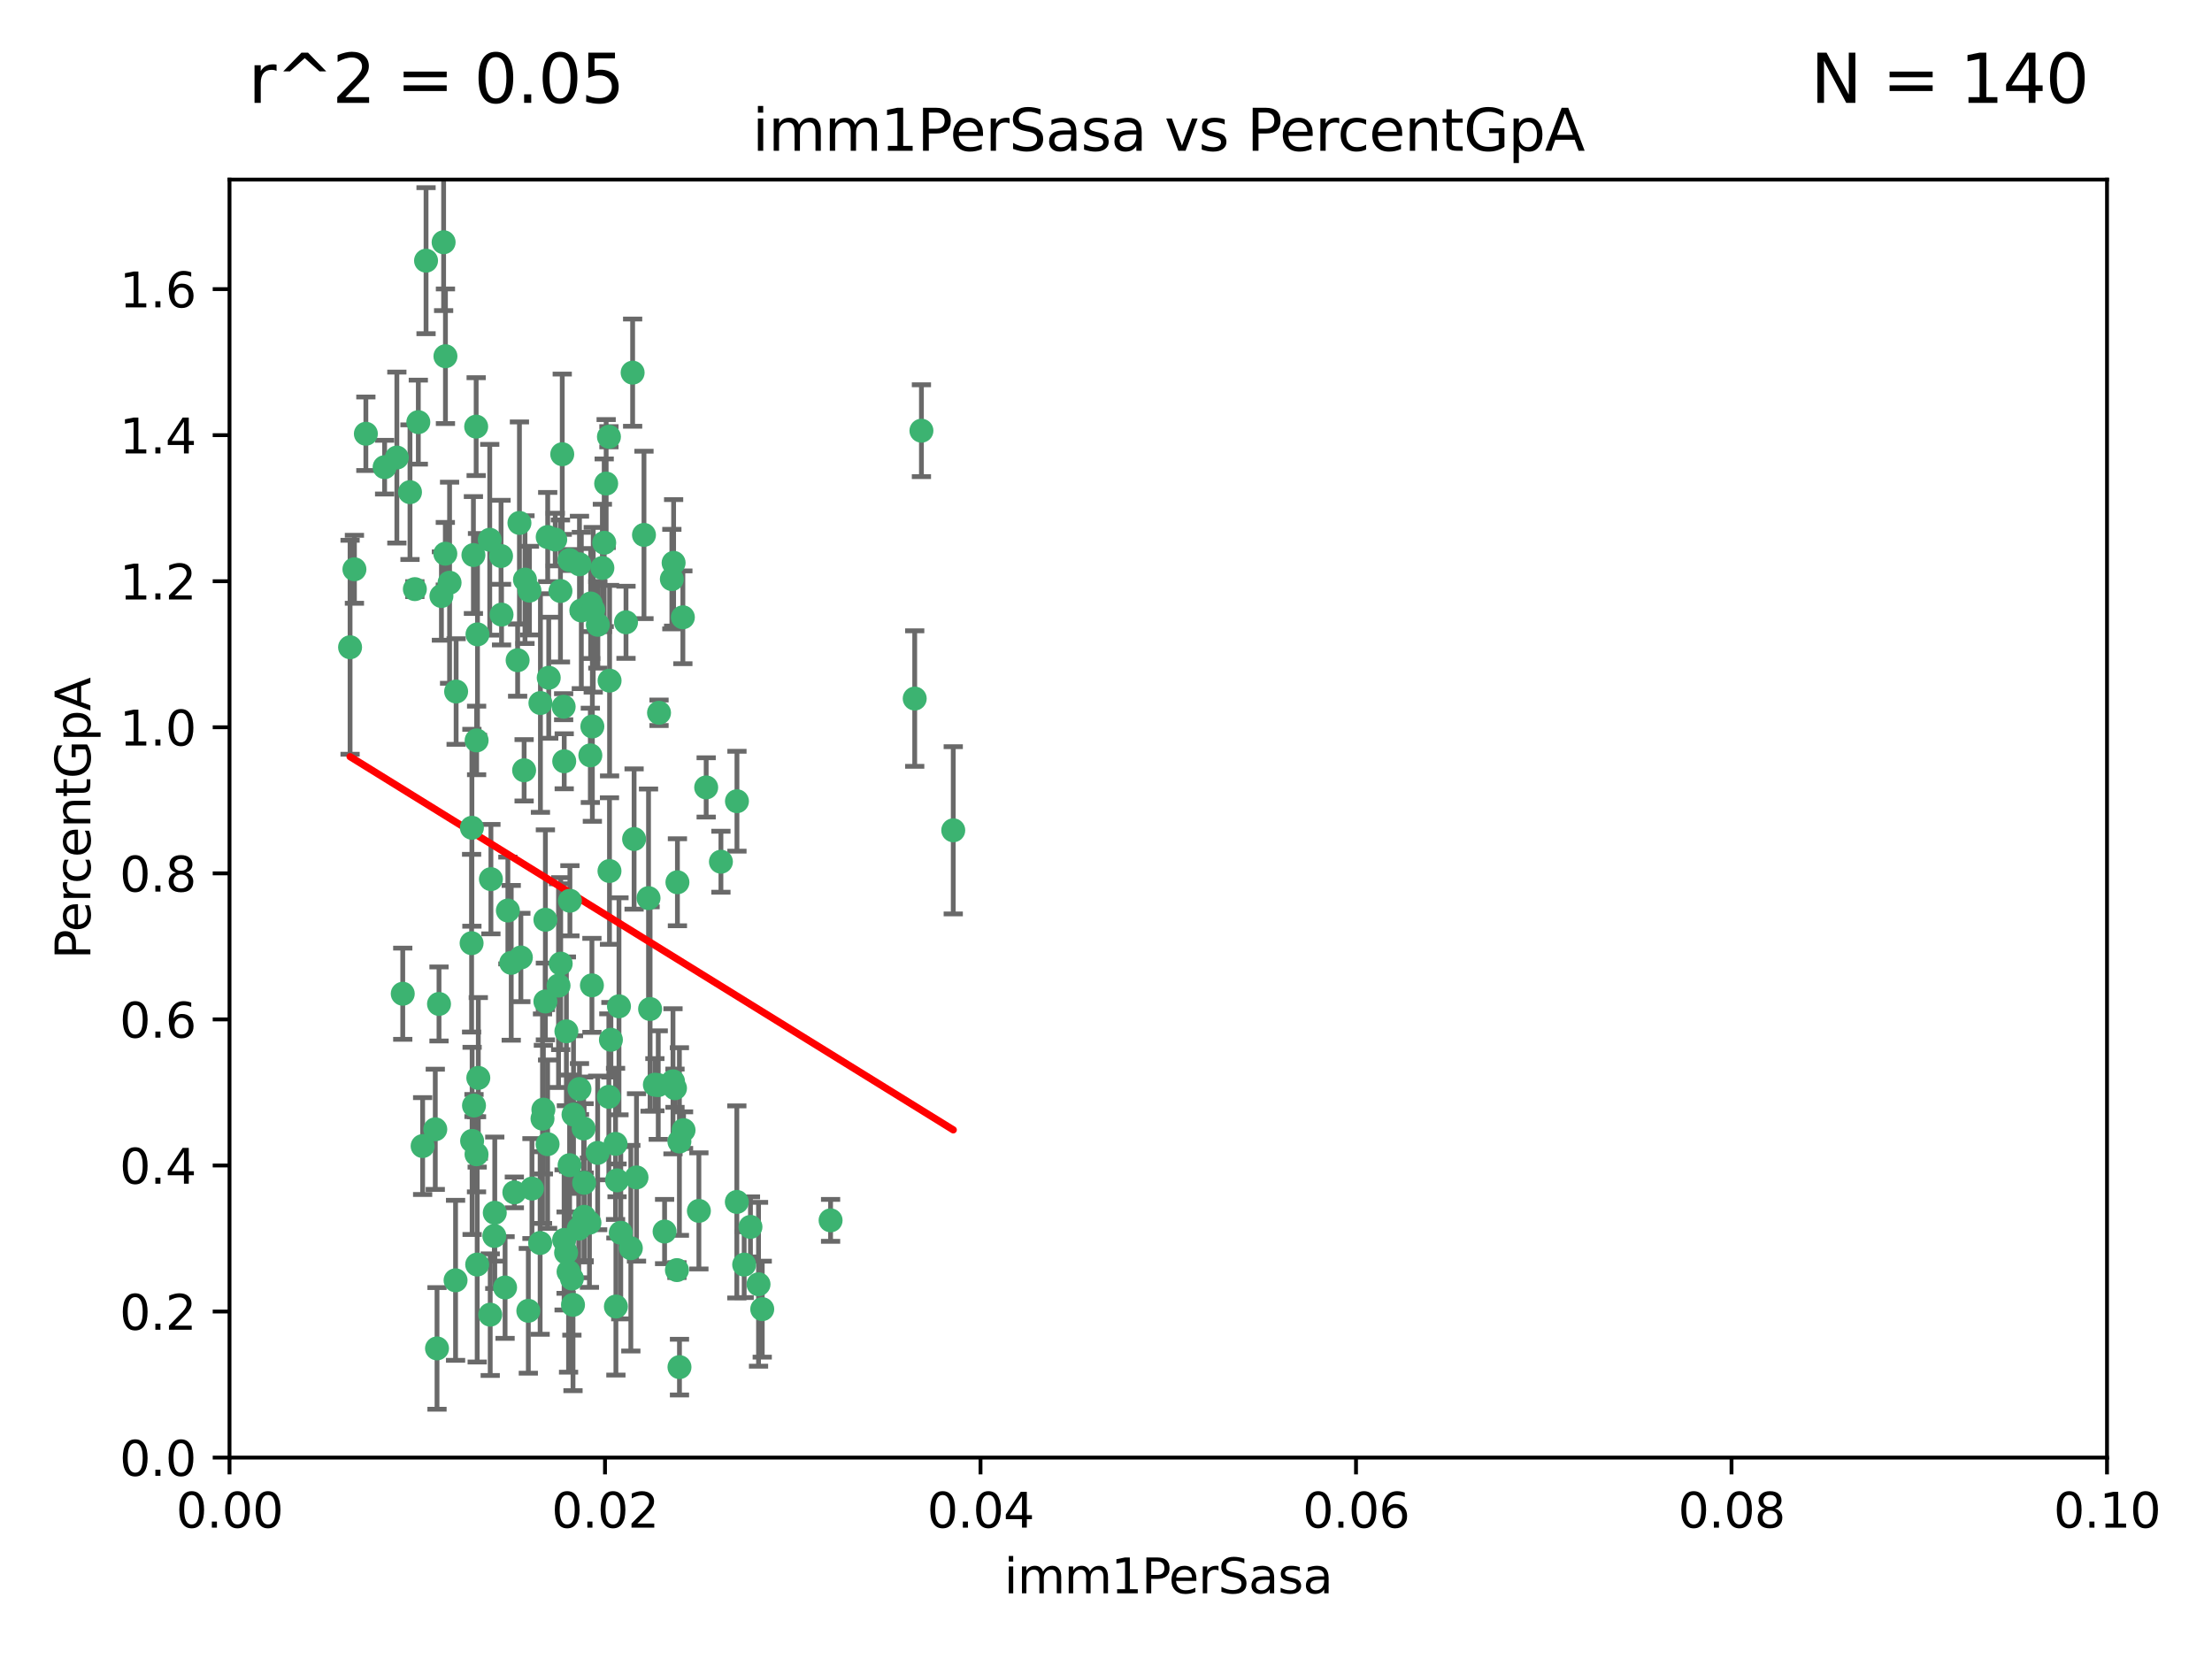 <?xml version="1.0" encoding="utf-8" standalone="no"?>
<!DOCTYPE svg PUBLIC "-//W3C//DTD SVG 1.1//EN"
  "http://www.w3.org/Graphics/SVG/1.1/DTD/svg11.dtd">
<svg xmlns:xlink="http://www.w3.org/1999/xlink" width="460.8pt" height="345.6pt" viewBox="0 0 460.8 345.6" xmlns="http://www.w3.org/2000/svg" version="1.1">
 <defs>
  <style type="text/css">*{stroke-linejoin: round; stroke-linecap: butt}</style>
 </defs>
 <g id="figure_1">
  <g id="patch_1">
   <path d="M 0 345.6 
L 460.8 345.6 
L 460.8 0 
L 0 0 
z
" style="fill: #ffffff"/>
  </g>
  <g id="axes_1">
   <g id="patch_2">
    <path d="M 47.81 303.64 
L 438.93 303.64 
L 438.93 37.411 
L 47.81 37.411 
z
" style="fill: #ffffff"/>
   </g>
   <g id="PathCollection_1">
    <defs>
     <path id="m9c4c8674d2" d="M 0 1.118 
C 0.297 1.118 0.581 1 0.791 0.791 
C 1 0.581 1.118 0.297 1.118 0 
C 1.118 -0.297 1 -0.581 0.791 -0.791 
C 0.581 -1 0.297 -1.118 0 -1.118 
C -0.297 -1.118 -0.581 -1 -0.791 -0.791 
C -1 -0.581 -1.118 -0.297 -1.118 0 
C -1.118 0.297 -1 0.581 -0.791 0.791 
C -0.581 1 -0.297 1.118 0 1.118 
z
" style="stroke: #3cb371"/>
    </defs>
    <g clip-path="url(#p02794dcc60)">
     <use xlink:href="#m9c4c8674d2" x="85.409" y="102.526" style="fill: #3cb371; stroke: #3cb371"/>
     <use xlink:href="#m9c4c8674d2" x="73.834" y="118.592" style="fill: #3cb371; stroke: #3cb371"/>
     <use xlink:href="#m9c4c8674d2" x="92.769" y="115.347" style="fill: #3cb371; stroke: #3cb371"/>
     <use xlink:href="#m9c4c8674d2" x="82.672" y="95.318" style="fill: #3cb371; stroke: #3cb371"/>
     <use xlink:href="#m9c4c8674d2" x="92.794" y="74.211" style="fill: #3cb371; stroke: #3cb371"/>
     <use xlink:href="#m9c4c8674d2" x="72.927" y="134.836" style="fill: #3cb371; stroke: #3cb371"/>
     <use xlink:href="#m9c4c8674d2" x="76.217" y="90.362" style="fill: #3cb371; stroke: #3cb371"/>
     <use xlink:href="#m9c4c8674d2" x="137.288" y="148.487" style="fill: #3cb371; stroke: #3cb371"/>
     <use xlink:href="#m9c4c8674d2" x="87.143" y="87.939" style="fill: #3cb371; stroke: #3cb371"/>
     <use xlink:href="#m9c4c8674d2" x="88.753" y="54.304" style="fill: #3cb371; stroke: #3cb371"/>
     <use xlink:href="#m9c4c8674d2" x="142.254" y="128.593" style="fill: #3cb371; stroke: #3cb371"/>
     <use xlink:href="#m9c4c8674d2" x="108.209" y="108.935" style="fill: #3cb371; stroke: #3cb371"/>
     <use xlink:href="#m9c4c8674d2" x="124.542" y="130.157" style="fill: #3cb371; stroke: #3cb371"/>
     <use xlink:href="#m9c4c8674d2" x="135.1" y="187.094" style="fill: #3cb371; stroke: #3cb371"/>
     <use xlink:href="#m9c4c8674d2" x="80.123" y="97.317" style="fill: #3cb371; stroke: #3cb371"/>
     <use xlink:href="#m9c4c8674d2" x="123.047" y="125.723" style="fill: #3cb371; stroke: #3cb371"/>
     <use xlink:href="#m9c4c8674d2" x="83.9" y="207.013" style="fill: #3cb371; stroke: #3cb371"/>
     <use xlink:href="#m9c4c8674d2" x="104.377" y="115.829" style="fill: #3cb371; stroke: #3cb371"/>
     <use xlink:href="#m9c4c8674d2" x="116.753" y="123.117" style="fill: #3cb371; stroke: #3cb371"/>
     <use xlink:href="#m9c4c8674d2" x="102.266" y="183.14" style="fill: #3cb371; stroke: #3cb371"/>
     <use xlink:href="#m9c4c8674d2" x="95.019" y="144.057" style="fill: #3cb371; stroke: #3cb371"/>
     <use xlink:href="#m9c4c8674d2" x="153.521" y="166.909" style="fill: #3cb371; stroke: #3cb371"/>
     <use xlink:href="#m9c4c8674d2" x="99.194" y="88.874" style="fill: #3cb371; stroke: #3cb371"/>
     <use xlink:href="#m9c4c8674d2" x="91.453" y="209.141" style="fill: #3cb371; stroke: #3cb371"/>
     <use xlink:href="#m9c4c8674d2" x="153.496" y="250.385" style="fill: #3cb371; stroke: #3cb371"/>
     <use xlink:href="#m9c4c8674d2" x="121.1" y="127.171" style="fill: #3cb371; stroke: #3cb371"/>
     <use xlink:href="#m9c4c8674d2" x="98.305" y="172.439" style="fill: #3cb371; stroke: #3cb371"/>
     <use xlink:href="#m9c4c8674d2" x="123.582" y="127.028" style="fill: #3cb371; stroke: #3cb371"/>
     <use xlink:href="#m9c4c8674d2" x="156.336" y="255.586" style="fill: #3cb371; stroke: #3cb371"/>
     <use xlink:href="#m9c4c8674d2" x="147.11" y="164.032" style="fill: #3cb371; stroke: #3cb371"/>
     <use xlink:href="#m9c4c8674d2" x="155.026" y="263.443" style="fill: #3cb371; stroke: #3cb371"/>
     <use xlink:href="#m9c4c8674d2" x="110.293" y="123.038" style="fill: #3cb371; stroke: #3cb371"/>
     <use xlink:href="#m9c4c8674d2" x="91.957" y="124.161" style="fill: #3cb371; stroke: #3cb371"/>
     <use xlink:href="#m9c4c8674d2" x="190.552" y="145.522" style="fill: #3cb371; stroke: #3cb371"/>
     <use xlink:href="#m9c4c8674d2" x="122.978" y="157.353" style="fill: #3cb371; stroke: #3cb371"/>
     <use xlink:href="#m9c4c8674d2" x="145.592" y="252.251" style="fill: #3cb371; stroke: #3cb371"/>
     <use xlink:href="#m9c4c8674d2" x="102.024" y="112.441" style="fill: #3cb371; stroke: #3cb371"/>
     <use xlink:href="#m9c4c8674d2" x="98.621" y="115.624" style="fill: #3cb371; stroke: #3cb371"/>
     <use xlink:href="#m9c4c8674d2" x="109.364" y="120.746" style="fill: #3cb371; stroke: #3cb371"/>
     <use xlink:href="#m9c4c8674d2" x="125.866" y="113.07" style="fill: #3cb371; stroke: #3cb371"/>
     <use xlink:href="#m9c4c8674d2" x="106.5" y="200.575" style="fill: #3cb371; stroke: #3cb371"/>
     <use xlink:href="#m9c4c8674d2" x="173.026" y="254.222" style="fill: #3cb371; stroke: #3cb371"/>
     <use xlink:href="#m9c4c8674d2" x="139.96" y="120.64" style="fill: #3cb371; stroke: #3cb371"/>
     <use xlink:href="#m9c4c8674d2" x="92.414" y="50.463" style="fill: #3cb371; stroke: #3cb371"/>
     <use xlink:href="#m9c4c8674d2" x="125.487" y="118.317" style="fill: #3cb371; stroke: #3cb371"/>
     <use xlink:href="#m9c4c8674d2" x="99.471" y="132.151" style="fill: #3cb371; stroke: #3cb371"/>
     <use xlink:href="#m9c4c8674d2" x="120.714" y="117.548" style="fill: #3cb371; stroke: #3cb371"/>
     <use xlink:href="#m9c4c8674d2" x="98.743" y="230.303" style="fill: #3cb371; stroke: #3cb371"/>
     <use xlink:href="#m9c4c8674d2" x="110.06" y="273.067" style="fill: #3cb371; stroke: #3cb371"/>
     <use xlink:href="#m9c4c8674d2" x="104.481" y="128.033" style="fill: #3cb371; stroke: #3cb371"/>
     <use xlink:href="#m9c4c8674d2" x="86.423" y="122.726" style="fill: #3cb371; stroke: #3cb371"/>
     <use xlink:href="#m9c4c8674d2" x="115.666" y="112.4" style="fill: #3cb371; stroke: #3cb371"/>
     <use xlink:href="#m9c4c8674d2" x="93.655" y="121.39" style="fill: #3cb371; stroke: #3cb371"/>
     <use xlink:href="#m9c4c8674d2" x="134.153" y="111.43" style="fill: #3cb371; stroke: #3cb371"/>
     <use xlink:href="#m9c4c8674d2" x="117.928" y="260.948" style="fill: #3cb371; stroke: #3cb371"/>
     <use xlink:href="#m9c4c8674d2" x="114.311" y="141.186" style="fill: #3cb371; stroke: #3cb371"/>
     <use xlink:href="#m9c4c8674d2" x="102.978" y="257.472" style="fill: #3cb371; stroke: #3cb371"/>
     <use xlink:href="#m9c4c8674d2" x="126.275" y="100.735" style="fill: #3cb371; stroke: #3cb371"/>
     <use xlink:href="#m9c4c8674d2" x="142.395" y="235.426" style="fill: #3cb371; stroke: #3cb371"/>
     <use xlink:href="#m9c4c8674d2" x="118.722" y="187.642" style="fill: #3cb371; stroke: #3cb371"/>
     <use xlink:href="#m9c4c8674d2" x="113.616" y="191.601" style="fill: #3cb371; stroke: #3cb371"/>
     <use xlink:href="#m9c4c8674d2" x="126.852" y="90.985" style="fill: #3cb371; stroke: #3cb371"/>
     <use xlink:href="#m9c4c8674d2" x="118.629" y="116.663" style="fill: #3cb371; stroke: #3cb371"/>
     <use xlink:href="#m9c4c8674d2" x="140.327" y="117.25" style="fill: #3cb371; stroke: #3cb371"/>
     <use xlink:href="#m9c4c8674d2" x="90.677" y="235.252" style="fill: #3cb371; stroke: #3cb371"/>
     <use xlink:href="#m9c4c8674d2" x="120.559" y="255.956" style="fill: #3cb371; stroke: #3cb371"/>
     <use xlink:href="#m9c4c8674d2" x="105.218" y="268.209" style="fill: #3cb371; stroke: #3cb371"/>
     <use xlink:href="#m9c4c8674d2" x="107.146" y="248.399" style="fill: #3cb371; stroke: #3cb371"/>
     <use xlink:href="#m9c4c8674d2" x="88.042" y="238.745" style="fill: #3cb371; stroke: #3cb371"/>
     <use xlink:href="#m9c4c8674d2" x="98.243" y="196.482" style="fill: #3cb371; stroke: #3cb371"/>
     <use xlink:href="#m9c4c8674d2" x="108.506" y="199.457" style="fill: #3cb371; stroke: #3cb371"/>
     <use xlink:href="#m9c4c8674d2" x="128.542" y="245.891" style="fill: #3cb371; stroke: #3cb371"/>
     <use xlink:href="#m9c4c8674d2" x="98.35" y="237.668" style="fill: #3cb371; stroke: #3cb371"/>
     <use xlink:href="#m9c4c8674d2" x="91.038" y="280.897" style="fill: #3cb371; stroke: #3cb371"/>
     <use xlink:href="#m9c4c8674d2" x="113.015" y="233.04" style="fill: #3cb371; stroke: #3cb371"/>
     <use xlink:href="#m9c4c8674d2" x="114.096" y="111.877" style="fill: #3cb371; stroke: #3cb371"/>
     <use xlink:href="#m9c4c8674d2" x="126.966" y="181.451" style="fill: #3cb371; stroke: #3cb371"/>
     <use xlink:href="#m9c4c8674d2" x="99.64" y="224.544" style="fill: #3cb371; stroke: #3cb371"/>
     <use xlink:href="#m9c4c8674d2" x="121.578" y="235.075" style="fill: #3cb371; stroke: #3cb371"/>
     <use xlink:href="#m9c4c8674d2" x="119.136" y="266.343" style="fill: #3cb371; stroke: #3cb371"/>
     <use xlink:href="#m9c4c8674d2" x="113.196" y="231.155" style="fill: #3cb371; stroke: #3cb371"/>
     <use xlink:href="#m9c4c8674d2" x="99.267" y="240.46" style="fill: #3cb371; stroke: #3cb371"/>
     <use xlink:href="#m9c4c8674d2" x="94.902" y="266.713" style="fill: #3cb371; stroke: #3cb371"/>
     <use xlink:href="#m9c4c8674d2" x="128.943" y="209.633" style="fill: #3cb371; stroke: #3cb371"/>
     <use xlink:href="#m9c4c8674d2" x="140.614" y="226.694" style="fill: #3cb371; stroke: #3cb371"/>
     <use xlink:href="#m9c4c8674d2" x="116.804" y="200.742" style="fill: #3cb371; stroke: #3cb371"/>
     <use xlink:href="#m9c4c8674d2" x="126.832" y="228.491" style="fill: #3cb371; stroke: #3cb371"/>
     <use xlink:href="#m9c4c8674d2" x="122.792" y="254.708" style="fill: #3cb371; stroke: #3cb371"/>
     <use xlink:href="#m9c4c8674d2" x="120.716" y="226.863" style="fill: #3cb371; stroke: #3cb371"/>
     <use xlink:href="#m9c4c8674d2" x="191.95" y="89.722" style="fill: #3cb371; stroke: #3cb371"/>
     <use xlink:href="#m9c4c8674d2" x="198.58" y="172.967" style="fill: #3cb371; stroke: #3cb371"/>
     <use xlink:href="#m9c4c8674d2" x="117.126" y="94.622" style="fill: #3cb371; stroke: #3cb371"/>
     <use xlink:href="#m9c4c8674d2" x="107.832" y="137.537" style="fill: #3cb371; stroke: #3cb371"/>
     <use xlink:href="#m9c4c8674d2" x="124.504" y="240.17" style="fill: #3cb371; stroke: #3cb371"/>
     <use xlink:href="#m9c4c8674d2" x="113.613" y="208.627" style="fill: #3cb371; stroke: #3cb371"/>
     <use xlink:href="#m9c4c8674d2" x="114.073" y="238.351" style="fill: #3cb371; stroke: #3cb371"/>
     <use xlink:href="#m9c4c8674d2" x="99.407" y="263.429" style="fill: #3cb371; stroke: #3cb371"/>
     <use xlink:href="#m9c4c8674d2" x="121.693" y="253.486" style="fill: #3cb371; stroke: #3cb371"/>
     <use xlink:href="#m9c4c8674d2" x="102.121" y="273.866" style="fill: #3cb371; stroke: #3cb371"/>
     <use xlink:href="#m9c4c8674d2" x="128.232" y="238.292" style="fill: #3cb371; stroke: #3cb371"/>
     <use xlink:href="#m9c4c8674d2" x="127.264" y="216.602" style="fill: #3cb371; stroke: #3cb371"/>
     <use xlink:href="#m9c4c8674d2" x="103.07" y="252.643" style="fill: #3cb371; stroke: #3cb371"/>
     <use xlink:href="#m9c4c8674d2" x="123.309" y="205.263" style="fill: #3cb371; stroke: #3cb371"/>
     <use xlink:href="#m9c4c8674d2" x="117.99" y="214.843" style="fill: #3cb371; stroke: #3cb371"/>
     <use xlink:href="#m9c4c8674d2" x="110.817" y="247.6" style="fill: #3cb371; stroke: #3cb371"/>
     <use xlink:href="#m9c4c8674d2" x="141.017" y="264.585" style="fill: #3cb371; stroke: #3cb371"/>
     <use xlink:href="#m9c4c8674d2" x="121.684" y="246.398" style="fill: #3cb371; stroke: #3cb371"/>
     <use xlink:href="#m9c4c8674d2" x="129.315" y="256.806" style="fill: #3cb371; stroke: #3cb371"/>
     <use xlink:href="#m9c4c8674d2" x="128.304" y="272.174" style="fill: #3cb371; stroke: #3cb371"/>
     <use xlink:href="#m9c4c8674d2" x="137.125" y="226.045" style="fill: #3cb371; stroke: #3cb371"/>
     <use xlink:href="#m9c4c8674d2" x="109.184" y="160.464" style="fill: #3cb371; stroke: #3cb371"/>
     <use xlink:href="#m9c4c8674d2" x="116.353" y="205.321" style="fill: #3cb371; stroke: #3cb371"/>
     <use xlink:href="#m9c4c8674d2" x="141.121" y="183.793" style="fill: #3cb371; stroke: #3cb371"/>
     <use xlink:href="#m9c4c8674d2" x="130.408" y="129.634" style="fill: #3cb371; stroke: #3cb371"/>
     <use xlink:href="#m9c4c8674d2" x="119.367" y="271.826" style="fill: #3cb371; stroke: #3cb371"/>
     <use xlink:href="#m9c4c8674d2" x="117.515" y="258.299" style="fill: #3cb371; stroke: #3cb371"/>
     <use xlink:href="#m9c4c8674d2" x="119.472" y="232.184" style="fill: #3cb371; stroke: #3cb371"/>
     <use xlink:href="#m9c4c8674d2" x="105.8" y="189.677" style="fill: #3cb371; stroke: #3cb371"/>
     <use xlink:href="#m9c4c8674d2" x="112.52" y="258.939" style="fill: #3cb371; stroke: #3cb371"/>
     <use xlink:href="#m9c4c8674d2" x="99.288" y="154.242" style="fill: #3cb371; stroke: #3cb371"/>
     <use xlink:href="#m9c4c8674d2" x="118.658" y="242.728" style="fill: #3cb371; stroke: #3cb371"/>
     <use xlink:href="#m9c4c8674d2" x="117.419" y="147.219" style="fill: #3cb371; stroke: #3cb371"/>
     <use xlink:href="#m9c4c8674d2" x="132.094" y="174.785" style="fill: #3cb371; stroke: #3cb371"/>
     <use xlink:href="#m9c4c8674d2" x="138.446" y="256.55" style="fill: #3cb371; stroke: #3cb371"/>
     <use xlink:href="#m9c4c8674d2" x="141.548" y="284.794" style="fill: #3cb371; stroke: #3cb371"/>
     <use xlink:href="#m9c4c8674d2" x="141.533" y="237.798" style="fill: #3cb371; stroke: #3cb371"/>
     <use xlink:href="#m9c4c8674d2" x="135.426" y="210.197" style="fill: #3cb371; stroke: #3cb371"/>
     <use xlink:href="#m9c4c8674d2" x="118.441" y="264.919" style="fill: #3cb371; stroke: #3cb371"/>
     <use xlink:href="#m9c4c8674d2" x="112.582" y="146.454" style="fill: #3cb371; stroke: #3cb371"/>
     <use xlink:href="#m9c4c8674d2" x="136.424" y="225.964" style="fill: #3cb371; stroke: #3cb371"/>
     <use xlink:href="#m9c4c8674d2" x="126.986" y="141.79" style="fill: #3cb371; stroke: #3cb371"/>
     <use xlink:href="#m9c4c8674d2" x="123.399" y="151.336" style="fill: #3cb371; stroke: #3cb371"/>
     <use xlink:href="#m9c4c8674d2" x="131.415" y="260.024" style="fill: #3cb371; stroke: #3cb371"/>
     <use xlink:href="#m9c4c8674d2" x="131.789" y="77.63" style="fill: #3cb371; stroke: #3cb371"/>
     <use xlink:href="#m9c4c8674d2" x="150.182" y="179.513" style="fill: #3cb371; stroke: #3cb371"/>
     <use xlink:href="#m9c4c8674d2" x="117.538" y="158.587" style="fill: #3cb371; stroke: #3cb371"/>
     <use xlink:href="#m9c4c8674d2" x="158.016" y="267.537" style="fill: #3cb371; stroke: #3cb371"/>
     <use xlink:href="#m9c4c8674d2" x="158.788" y="272.718" style="fill: #3cb371; stroke: #3cb371"/>
     <use xlink:href="#m9c4c8674d2" x="140.197" y="225.255" style="fill: #3cb371; stroke: #3cb371"/>
     <use xlink:href="#m9c4c8674d2" x="132.596" y="245.278" style="fill: #3cb371; stroke: #3cb371"/>
    </g>
   </g>
   <g id="matplotlib.axis_1">
    <g id="xtick_1">
     <g id="line2d_1">
      <defs>
       <path id="mae6135fa13" d="M 0 0 
L 0 3.5 
" style="stroke: #000000; stroke-width: 0.8"/>
      </defs>
      <g>
       <use xlink:href="#mae6135fa13" x="47.81" y="303.64" style="stroke: #000000; stroke-width: 0.8"/>
      </g>
     </g>
     <g id="text_1">
      <!-- 0.00 -->
      <g transform="translate(36.677 318.238)scale(0.1 -0.1)">
       <defs>
        <path id="DejaVuSans-30" d="M 2034 4250 
Q 1547 4250 1301 3770 
Q 1056 3291 1056 2328 
Q 1056 1369 1301 889 
Q 1547 409 2034 409 
Q 2525 409 2770 889 
Q 3016 1369 3016 2328 
Q 3016 3291 2770 3770 
Q 2525 4250 2034 4250 
z
M 2034 4750 
Q 2819 4750 3233 4129 
Q 3647 3509 3647 2328 
Q 3647 1150 3233 529 
Q 2819 -91 2034 -91 
Q 1250 -91 836 529 
Q 422 1150 422 2328 
Q 422 3509 836 4129 
Q 1250 4750 2034 4750 
z
" transform="scale(0.016)"/>
        <path id="DejaVuSans-2e" d="M 684 794 
L 1344 794 
L 1344 0 
L 684 0 
L 684 794 
z
" transform="scale(0.016)"/>
       </defs>
       <use xlink:href="#DejaVuSans-30"/>
       <use xlink:href="#DejaVuSans-2e" x="63.623"/>
       <use xlink:href="#DejaVuSans-30" x="95.41"/>
       <use xlink:href="#DejaVuSans-30" x="159.033"/>
      </g>
     </g>
    </g>
    <g id="xtick_2">
     <g id="line2d_2">
      <g>
       <use xlink:href="#mae6135fa13" x="126.034" y="303.64" style="stroke: #000000; stroke-width: 0.8"/>
      </g>
     </g>
     <g id="text_2">
      <!-- 0.02 -->
      <g transform="translate(114.901 318.238)scale(0.1 -0.1)">
       <defs>
        <path id="DejaVuSans-32" d="M 1228 531 
L 3431 531 
L 3431 0 
L 469 0 
L 469 531 
Q 828 903 1448 1529 
Q 2069 2156 2228 2338 
Q 2531 2678 2651 2914 
Q 2772 3150 2772 3378 
Q 2772 3750 2511 3984 
Q 2250 4219 1831 4219 
Q 1534 4219 1204 4116 
Q 875 4013 500 3803 
L 500 4441 
Q 881 4594 1212 4672 
Q 1544 4750 1819 4750 
Q 2544 4750 2975 4387 
Q 3406 4025 3406 3419 
Q 3406 3131 3298 2873 
Q 3191 2616 2906 2266 
Q 2828 2175 2409 1742 
Q 1991 1309 1228 531 
z
" transform="scale(0.016)"/>
       </defs>
       <use xlink:href="#DejaVuSans-30"/>
       <use xlink:href="#DejaVuSans-2e" x="63.623"/>
       <use xlink:href="#DejaVuSans-30" x="95.41"/>
       <use xlink:href="#DejaVuSans-32" x="159.033"/>
      </g>
     </g>
    </g>
    <g id="xtick_3">
     <g id="line2d_3">
      <g>
       <use xlink:href="#mae6135fa13" x="204.258" y="303.64" style="stroke: #000000; stroke-width: 0.8"/>
      </g>
     </g>
     <g id="text_3">
      <!-- 0.04 -->
      <g transform="translate(193.125 318.238)scale(0.1 -0.1)">
       <defs>
        <path id="DejaVuSans-34" d="M 2419 4116 
L 825 1625 
L 2419 1625 
L 2419 4116 
z
M 2253 4666 
L 3047 4666 
L 3047 1625 
L 3713 1625 
L 3713 1100 
L 3047 1100 
L 3047 0 
L 2419 0 
L 2419 1100 
L 313 1100 
L 313 1709 
L 2253 4666 
z
" transform="scale(0.016)"/>
       </defs>
       <use xlink:href="#DejaVuSans-30"/>
       <use xlink:href="#DejaVuSans-2e" x="63.623"/>
       <use xlink:href="#DejaVuSans-30" x="95.41"/>
       <use xlink:href="#DejaVuSans-34" x="159.033"/>
      </g>
     </g>
    </g>
    <g id="xtick_4">
     <g id="line2d_4">
      <g>
       <use xlink:href="#mae6135fa13" x="282.482" y="303.64" style="stroke: #000000; stroke-width: 0.8"/>
      </g>
     </g>
     <g id="text_4">
      <!-- 0.06 -->
      <g transform="translate(271.349 318.238)scale(0.1 -0.1)">
       <defs>
        <path id="DejaVuSans-36" d="M 2113 2584 
Q 1688 2584 1439 2293 
Q 1191 2003 1191 1497 
Q 1191 994 1439 701 
Q 1688 409 2113 409 
Q 2538 409 2786 701 
Q 3034 994 3034 1497 
Q 3034 2003 2786 2293 
Q 2538 2584 2113 2584 
z
M 3366 4563 
L 3366 3988 
Q 3128 4100 2886 4159 
Q 2644 4219 2406 4219 
Q 1781 4219 1451 3797 
Q 1122 3375 1075 2522 
Q 1259 2794 1537 2939 
Q 1816 3084 2150 3084 
Q 2853 3084 3261 2657 
Q 3669 2231 3669 1497 
Q 3669 778 3244 343 
Q 2819 -91 2113 -91 
Q 1303 -91 875 529 
Q 447 1150 447 2328 
Q 447 3434 972 4092 
Q 1497 4750 2381 4750 
Q 2619 4750 2861 4703 
Q 3103 4656 3366 4563 
z
" transform="scale(0.016)"/>
       </defs>
       <use xlink:href="#DejaVuSans-30"/>
       <use xlink:href="#DejaVuSans-2e" x="63.623"/>
       <use xlink:href="#DejaVuSans-30" x="95.41"/>
       <use xlink:href="#DejaVuSans-36" x="159.033"/>
      </g>
     </g>
    </g>
    <g id="xtick_5">
     <g id="line2d_5">
      <g>
       <use xlink:href="#mae6135fa13" x="360.706" y="303.64" style="stroke: #000000; stroke-width: 0.8"/>
      </g>
     </g>
     <g id="text_5">
      <!-- 0.08 -->
      <g transform="translate(349.573 318.238)scale(0.1 -0.1)">
       <defs>
        <path id="DejaVuSans-38" d="M 2034 2216 
Q 1584 2216 1326 1975 
Q 1069 1734 1069 1313 
Q 1069 891 1326 650 
Q 1584 409 2034 409 
Q 2484 409 2743 651 
Q 3003 894 3003 1313 
Q 3003 1734 2745 1975 
Q 2488 2216 2034 2216 
z
M 1403 2484 
Q 997 2584 770 2862 
Q 544 3141 544 3541 
Q 544 4100 942 4425 
Q 1341 4750 2034 4750 
Q 2731 4750 3128 4425 
Q 3525 4100 3525 3541 
Q 3525 3141 3298 2862 
Q 3072 2584 2669 2484 
Q 3125 2378 3379 2068 
Q 3634 1759 3634 1313 
Q 3634 634 3220 271 
Q 2806 -91 2034 -91 
Q 1263 -91 848 271 
Q 434 634 434 1313 
Q 434 1759 690 2068 
Q 947 2378 1403 2484 
z
M 1172 3481 
Q 1172 3119 1398 2916 
Q 1625 2713 2034 2713 
Q 2441 2713 2670 2916 
Q 2900 3119 2900 3481 
Q 2900 3844 2670 4047 
Q 2441 4250 2034 4250 
Q 1625 4250 1398 4047 
Q 1172 3844 1172 3481 
z
" transform="scale(0.016)"/>
       </defs>
       <use xlink:href="#DejaVuSans-30"/>
       <use xlink:href="#DejaVuSans-2e" x="63.623"/>
       <use xlink:href="#DejaVuSans-30" x="95.41"/>
       <use xlink:href="#DejaVuSans-38" x="159.033"/>
      </g>
     </g>
    </g>
    <g id="xtick_6">
     <g id="line2d_6">
      <g>
       <use xlink:href="#mae6135fa13" x="438.93" y="303.64" style="stroke: #000000; stroke-width: 0.8"/>
      </g>
     </g>
     <g id="text_6">
      <!-- 0.10 -->
      <g transform="translate(427.797 318.238)scale(0.1 -0.1)">
       <defs>
        <path id="DejaVuSans-31" d="M 794 531 
L 1825 531 
L 1825 4091 
L 703 3866 
L 703 4441 
L 1819 4666 
L 2450 4666 
L 2450 531 
L 3481 531 
L 3481 0 
L 794 0 
L 794 531 
z
" transform="scale(0.016)"/>
       </defs>
       <use xlink:href="#DejaVuSans-30"/>
       <use xlink:href="#DejaVuSans-2e" x="63.623"/>
       <use xlink:href="#DejaVuSans-31" x="95.41"/>
       <use xlink:href="#DejaVuSans-30" x="159.033"/>
      </g>
     </g>
    </g>
    <g id="text_7">
     <!-- imm1PerSasa -->
     <g transform="translate(209.186 331.917)scale(0.1 -0.1)">
      <defs>
       <path id="DejaVuSans-69" d="M 603 3500 
L 1178 3500 
L 1178 0 
L 603 0 
L 603 3500 
z
M 603 4863 
L 1178 4863 
L 1178 4134 
L 603 4134 
L 603 4863 
z
" transform="scale(0.016)"/>
       <path id="DejaVuSans-6d" d="M 3328 2828 
Q 3544 3216 3844 3400 
Q 4144 3584 4550 3584 
Q 5097 3584 5394 3201 
Q 5691 2819 5691 2113 
L 5691 0 
L 5113 0 
L 5113 2094 
Q 5113 2597 4934 2840 
Q 4756 3084 4391 3084 
Q 3944 3084 3684 2787 
Q 3425 2491 3425 1978 
L 3425 0 
L 2847 0 
L 2847 2094 
Q 2847 2600 2669 2842 
Q 2491 3084 2119 3084 
Q 1678 3084 1418 2786 
Q 1159 2488 1159 1978 
L 1159 0 
L 581 0 
L 581 3500 
L 1159 3500 
L 1159 2956 
Q 1356 3278 1631 3431 
Q 1906 3584 2284 3584 
Q 2666 3584 2933 3390 
Q 3200 3197 3328 2828 
z
" transform="scale(0.016)"/>
       <path id="DejaVuSans-50" d="M 1259 4147 
L 1259 2394 
L 2053 2394 
Q 2494 2394 2734 2622 
Q 2975 2850 2975 3272 
Q 2975 3691 2734 3919 
Q 2494 4147 2053 4147 
L 1259 4147 
z
M 628 4666 
L 2053 4666 
Q 2838 4666 3239 4311 
Q 3641 3956 3641 3272 
Q 3641 2581 3239 2228 
Q 2838 1875 2053 1875 
L 1259 1875 
L 1259 0 
L 628 0 
L 628 4666 
z
" transform="scale(0.016)"/>
       <path id="DejaVuSans-65" d="M 3597 1894 
L 3597 1613 
L 953 1613 
Q 991 1019 1311 708 
Q 1631 397 2203 397 
Q 2534 397 2845 478 
Q 3156 559 3463 722 
L 3463 178 
Q 3153 47 2828 -22 
Q 2503 -91 2169 -91 
Q 1331 -91 842 396 
Q 353 884 353 1716 
Q 353 2575 817 3079 
Q 1281 3584 2069 3584 
Q 2775 3584 3186 3129 
Q 3597 2675 3597 1894 
z
M 3022 2063 
Q 3016 2534 2758 2815 
Q 2500 3097 2075 3097 
Q 1594 3097 1305 2825 
Q 1016 2553 972 2059 
L 3022 2063 
z
" transform="scale(0.016)"/>
       <path id="DejaVuSans-72" d="M 2631 2963 
Q 2534 3019 2420 3045 
Q 2306 3072 2169 3072 
Q 1681 3072 1420 2755 
Q 1159 2438 1159 1844 
L 1159 0 
L 581 0 
L 581 3500 
L 1159 3500 
L 1159 2956 
Q 1341 3275 1631 3429 
Q 1922 3584 2338 3584 
Q 2397 3584 2469 3576 
Q 2541 3569 2628 3553 
L 2631 2963 
z
" transform="scale(0.016)"/>
       <path id="DejaVuSans-53" d="M 3425 4513 
L 3425 3897 
Q 3066 4069 2747 4153 
Q 2428 4238 2131 4238 
Q 1616 4238 1336 4038 
Q 1056 3838 1056 3469 
Q 1056 3159 1242 3001 
Q 1428 2844 1947 2747 
L 2328 2669 
Q 3034 2534 3370 2195 
Q 3706 1856 3706 1288 
Q 3706 609 3251 259 
Q 2797 -91 1919 -91 
Q 1588 -91 1214 -16 
Q 841 59 441 206 
L 441 856 
Q 825 641 1194 531 
Q 1563 422 1919 422 
Q 2459 422 2753 634 
Q 3047 847 3047 1241 
Q 3047 1584 2836 1778 
Q 2625 1972 2144 2069 
L 1759 2144 
Q 1053 2284 737 2584 
Q 422 2884 422 3419 
Q 422 4038 858 4394 
Q 1294 4750 2059 4750 
Q 2388 4750 2728 4690 
Q 3069 4631 3425 4513 
z
" transform="scale(0.016)"/>
       <path id="DejaVuSans-61" d="M 2194 1759 
Q 1497 1759 1228 1600 
Q 959 1441 959 1056 
Q 959 750 1161 570 
Q 1363 391 1709 391 
Q 2188 391 2477 730 
Q 2766 1069 2766 1631 
L 2766 1759 
L 2194 1759 
z
M 3341 1997 
L 3341 0 
L 2766 0 
L 2766 531 
Q 2569 213 2275 61 
Q 1981 -91 1556 -91 
Q 1019 -91 701 211 
Q 384 513 384 1019 
Q 384 1609 779 1909 
Q 1175 2209 1959 2209 
L 2766 2209 
L 2766 2266 
Q 2766 2663 2505 2880 
Q 2244 3097 1772 3097 
Q 1472 3097 1187 3025 
Q 903 2953 641 2809 
L 641 3341 
Q 956 3463 1253 3523 
Q 1550 3584 1831 3584 
Q 2591 3584 2966 3190 
Q 3341 2797 3341 1997 
z
" transform="scale(0.016)"/>
       <path id="DejaVuSans-73" d="M 2834 3397 
L 2834 2853 
Q 2591 2978 2328 3040 
Q 2066 3103 1784 3103 
Q 1356 3103 1142 2972 
Q 928 2841 928 2578 
Q 928 2378 1081 2264 
Q 1234 2150 1697 2047 
L 1894 2003 
Q 2506 1872 2764 1633 
Q 3022 1394 3022 966 
Q 3022 478 2636 193 
Q 2250 -91 1575 -91 
Q 1294 -91 989 -36 
Q 684 19 347 128 
L 347 722 
Q 666 556 975 473 
Q 1284 391 1588 391 
Q 1994 391 2212 530 
Q 2431 669 2431 922 
Q 2431 1156 2273 1281 
Q 2116 1406 1581 1522 
L 1381 1569 
Q 847 1681 609 1914 
Q 372 2147 372 2553 
Q 372 3047 722 3315 
Q 1072 3584 1716 3584 
Q 2034 3584 2315 3537 
Q 2597 3491 2834 3397 
z
" transform="scale(0.016)"/>
      </defs>
      <use xlink:href="#DejaVuSans-69"/>
      <use xlink:href="#DejaVuSans-6d" x="27.783"/>
      <use xlink:href="#DejaVuSans-6d" x="125.195"/>
      <use xlink:href="#DejaVuSans-31" x="222.607"/>
      <use xlink:href="#DejaVuSans-50" x="286.23"/>
      <use xlink:href="#DejaVuSans-65" x="342.908"/>
      <use xlink:href="#DejaVuSans-72" x="404.432"/>
      <use xlink:href="#DejaVuSans-53" x="445.545"/>
      <use xlink:href="#DejaVuSans-61" x="509.021"/>
      <use xlink:href="#DejaVuSans-73" x="570.301"/>
      <use xlink:href="#DejaVuSans-61" x="622.4"/>
     </g>
    </g>
   </g>
   <g id="matplotlib.axis_2">
    <g id="ytick_1">
     <g id="line2d_7">
      <defs>
       <path id="m7b5cfd54c4" d="M 0 0 
L -3.5 0 
" style="stroke: #000000; stroke-width: 0.8"/>
      </defs>
      <g>
       <use xlink:href="#m7b5cfd54c4" x="47.81" y="303.64" style="stroke: #000000; stroke-width: 0.8"/>
      </g>
     </g>
     <g id="text_8">
      <!-- 0.0 -->
      <g transform="translate(24.907 307.439)scale(0.1 -0.1)">
       <use xlink:href="#DejaVuSans-30"/>
       <use xlink:href="#DejaVuSans-2e" x="63.623"/>
       <use xlink:href="#DejaVuSans-30" x="95.41"/>
      </g>
     </g>
    </g>
    <g id="ytick_2">
     <g id="line2d_8">
      <g>
       <use xlink:href="#m7b5cfd54c4" x="47.81" y="273.214" style="stroke: #000000; stroke-width: 0.8"/>
      </g>
     </g>
     <g id="text_9">
      <!-- 0.2 -->
      <g transform="translate(24.907 277.013)scale(0.1 -0.1)">
       <use xlink:href="#DejaVuSans-30"/>
       <use xlink:href="#DejaVuSans-2e" x="63.623"/>
       <use xlink:href="#DejaVuSans-32" x="95.41"/>
      </g>
     </g>
    </g>
    <g id="ytick_3">
     <g id="line2d_9">
      <g>
       <use xlink:href="#m7b5cfd54c4" x="47.81" y="242.788" style="stroke: #000000; stroke-width: 0.8"/>
      </g>
     </g>
     <g id="text_10">
      <!-- 0.4 -->
      <g transform="translate(24.907 246.587)scale(0.1 -0.1)">
       <use xlink:href="#DejaVuSans-30"/>
       <use xlink:href="#DejaVuSans-2e" x="63.623"/>
       <use xlink:href="#DejaVuSans-34" x="95.41"/>
      </g>
     </g>
    </g>
    <g id="ytick_4">
     <g id="line2d_10">
      <g>
       <use xlink:href="#m7b5cfd54c4" x="47.81" y="212.362" style="stroke: #000000; stroke-width: 0.8"/>
      </g>
     </g>
     <g id="text_11">
      <!-- 0.6 -->
      <g transform="translate(24.907 216.161)scale(0.1 -0.1)">
       <use xlink:href="#DejaVuSans-30"/>
       <use xlink:href="#DejaVuSans-2e" x="63.623"/>
       <use xlink:href="#DejaVuSans-36" x="95.41"/>
      </g>
     </g>
    </g>
    <g id="ytick_5">
     <g id="line2d_11">
      <g>
       <use xlink:href="#m7b5cfd54c4" x="47.81" y="181.935" style="stroke: #000000; stroke-width: 0.8"/>
      </g>
     </g>
     <g id="text_12">
      <!-- 0.8 -->
      <g transform="translate(24.907 185.735)scale(0.1 -0.1)">
       <use xlink:href="#DejaVuSans-30"/>
       <use xlink:href="#DejaVuSans-2e" x="63.623"/>
       <use xlink:href="#DejaVuSans-38" x="95.41"/>
      </g>
     </g>
    </g>
    <g id="ytick_6">
     <g id="line2d_12">
      <g>
       <use xlink:href="#m7b5cfd54c4" x="47.81" y="151.509" style="stroke: #000000; stroke-width: 0.8"/>
      </g>
     </g>
     <g id="text_13">
      <!-- 1.0 -->
      <g transform="translate(24.907 155.308)scale(0.1 -0.1)">
       <use xlink:href="#DejaVuSans-31"/>
       <use xlink:href="#DejaVuSans-2e" x="63.623"/>
       <use xlink:href="#DejaVuSans-30" x="95.41"/>
      </g>
     </g>
    </g>
    <g id="ytick_7">
     <g id="line2d_13">
      <g>
       <use xlink:href="#m7b5cfd54c4" x="47.81" y="121.083" style="stroke: #000000; stroke-width: 0.8"/>
      </g>
     </g>
     <g id="text_14">
      <!-- 1.2 -->
      <g transform="translate(24.907 124.882)scale(0.1 -0.1)">
       <use xlink:href="#DejaVuSans-31"/>
       <use xlink:href="#DejaVuSans-2e" x="63.623"/>
       <use xlink:href="#DejaVuSans-32" x="95.41"/>
      </g>
     </g>
    </g>
    <g id="ytick_8">
     <g id="line2d_14">
      <g>
       <use xlink:href="#m7b5cfd54c4" x="47.81" y="90.657" style="stroke: #000000; stroke-width: 0.8"/>
      </g>
     </g>
     <g id="text_15">
      <!-- 1.4 -->
      <g transform="translate(24.907 94.456)scale(0.1 -0.1)">
       <use xlink:href="#DejaVuSans-31"/>
       <use xlink:href="#DejaVuSans-2e" x="63.623"/>
       <use xlink:href="#DejaVuSans-34" x="95.41"/>
      </g>
     </g>
    </g>
    <g id="ytick_9">
     <g id="line2d_15">
      <g>
       <use xlink:href="#m7b5cfd54c4" x="47.81" y="60.231" style="stroke: #000000; stroke-width: 0.8"/>
      </g>
     </g>
     <g id="text_16">
      <!-- 1.6 -->
      <g transform="translate(24.907 64.03)scale(0.1 -0.1)">
       <use xlink:href="#DejaVuSans-31"/>
       <use xlink:href="#DejaVuSans-2e" x="63.623"/>
       <use xlink:href="#DejaVuSans-36" x="95.41"/>
      </g>
     </g>
    </g>
    <g id="text_17">
     <!-- PercentGpA -->
     <g transform="translate(18.827 199.802)rotate(-90)scale(0.1 -0.1)">
      <defs>
       <path id="DejaVuSans-63" d="M 3122 3366 
L 3122 2828 
Q 2878 2963 2633 3030 
Q 2388 3097 2138 3097 
Q 1578 3097 1268 2742 
Q 959 2388 959 1747 
Q 959 1106 1268 751 
Q 1578 397 2138 397 
Q 2388 397 2633 464 
Q 2878 531 3122 666 
L 3122 134 
Q 2881 22 2623 -34 
Q 2366 -91 2075 -91 
Q 1284 -91 818 406 
Q 353 903 353 1747 
Q 353 2603 823 3093 
Q 1294 3584 2113 3584 
Q 2378 3584 2631 3529 
Q 2884 3475 3122 3366 
z
" transform="scale(0.016)"/>
       <path id="DejaVuSans-6e" d="M 3513 2113 
L 3513 0 
L 2938 0 
L 2938 2094 
Q 2938 2591 2744 2837 
Q 2550 3084 2163 3084 
Q 1697 3084 1428 2787 
Q 1159 2491 1159 1978 
L 1159 0 
L 581 0 
L 581 3500 
L 1159 3500 
L 1159 2956 
Q 1366 3272 1645 3428 
Q 1925 3584 2291 3584 
Q 2894 3584 3203 3211 
Q 3513 2838 3513 2113 
z
" transform="scale(0.016)"/>
       <path id="DejaVuSans-74" d="M 1172 4494 
L 1172 3500 
L 2356 3500 
L 2356 3053 
L 1172 3053 
L 1172 1153 
Q 1172 725 1289 603 
Q 1406 481 1766 481 
L 2356 481 
L 2356 0 
L 1766 0 
Q 1100 0 847 248 
Q 594 497 594 1153 
L 594 3053 
L 172 3053 
L 172 3500 
L 594 3500 
L 594 4494 
L 1172 4494 
z
" transform="scale(0.016)"/>
       <path id="DejaVuSans-47" d="M 3809 666 
L 3809 1919 
L 2778 1919 
L 2778 2438 
L 4434 2438 
L 4434 434 
Q 4069 175 3628 42 
Q 3188 -91 2688 -91 
Q 1594 -91 976 548 
Q 359 1188 359 2328 
Q 359 3472 976 4111 
Q 1594 4750 2688 4750 
Q 3144 4750 3555 4637 
Q 3966 4525 4313 4306 
L 4313 3634 
Q 3963 3931 3569 4081 
Q 3175 4231 2741 4231 
Q 1884 4231 1454 3753 
Q 1025 3275 1025 2328 
Q 1025 1384 1454 906 
Q 1884 428 2741 428 
Q 3075 428 3337 486 
Q 3600 544 3809 666 
z
" transform="scale(0.016)"/>
       <path id="DejaVuSans-70" d="M 1159 525 
L 1159 -1331 
L 581 -1331 
L 581 3500 
L 1159 3500 
L 1159 2969 
Q 1341 3281 1617 3432 
Q 1894 3584 2278 3584 
Q 2916 3584 3314 3078 
Q 3713 2572 3713 1747 
Q 3713 922 3314 415 
Q 2916 -91 2278 -91 
Q 1894 -91 1617 61 
Q 1341 213 1159 525 
z
M 3116 1747 
Q 3116 2381 2855 2742 
Q 2594 3103 2138 3103 
Q 1681 3103 1420 2742 
Q 1159 2381 1159 1747 
Q 1159 1113 1420 752 
Q 1681 391 2138 391 
Q 2594 391 2855 752 
Q 3116 1113 3116 1747 
z
" transform="scale(0.016)"/>
       <path id="DejaVuSans-41" d="M 2188 4044 
L 1331 1722 
L 3047 1722 
L 2188 4044 
z
M 1831 4666 
L 2547 4666 
L 4325 0 
L 3669 0 
L 3244 1197 
L 1141 1197 
L 716 0 
L 50 0 
L 1831 4666 
z
" transform="scale(0.016)"/>
      </defs>
      <use xlink:href="#DejaVuSans-50"/>
      <use xlink:href="#DejaVuSans-65" x="56.678"/>
      <use xlink:href="#DejaVuSans-72" x="118.201"/>
      <use xlink:href="#DejaVuSans-63" x="157.064"/>
      <use xlink:href="#DejaVuSans-65" x="212.045"/>
      <use xlink:href="#DejaVuSans-6e" x="273.568"/>
      <use xlink:href="#DejaVuSans-74" x="336.947"/>
      <use xlink:href="#DejaVuSans-47" x="376.156"/>
      <use xlink:href="#DejaVuSans-70" x="453.646"/>
      <use xlink:href="#DejaVuSans-41" x="517.123"/>
     </g>
    </g>
   </g>
   <g id="LineCollection_1">
    <path d="M 85.409 116.551 
L 85.409 88.502 
" clip-path="url(#p02794dcc60)" style="fill: none; stroke: #696969"/>
    <path d="M 73.834 125.671 
L 73.834 111.513 
" clip-path="url(#p02794dcc60)" style="fill: none; stroke: #696969"/>
    <path d="M 92.769 121.856 
L 92.769 108.837 
" clip-path="url(#p02794dcc60)" style="fill: none; stroke: #696969"/>
    <path d="M 82.672 113.125 
L 82.672 77.511 
" clip-path="url(#p02794dcc60)" style="fill: none; stroke: #696969"/>
    <path d="M 92.794 88.233 
L 92.794 60.19 
" clip-path="url(#p02794dcc60)" style="fill: none; stroke: #696969"/>
    <path d="M 72.927 157.119 
L 72.927 112.554 
" clip-path="url(#p02794dcc60)" style="fill: none; stroke: #696969"/>
    <path d="M 76.217 98.017 
L 76.217 82.708 
" clip-path="url(#p02794dcc60)" style="fill: none; stroke: #696969"/>
    <path d="M 137.288 151.141 
L 137.288 145.832 
" clip-path="url(#p02794dcc60)" style="fill: none; stroke: #696969"/>
    <path d="M 87.143 96.688 
L 87.143 79.189 
" clip-path="url(#p02794dcc60)" style="fill: none; stroke: #696969"/>
    <path d="M 88.753 69.514 
L 88.753 39.094 
" clip-path="url(#p02794dcc60)" style="fill: none; stroke: #696969"/>
    <path d="M 142.254 138.259 
L 142.254 118.927 
" clip-path="url(#p02794dcc60)" style="fill: none; stroke: #696969"/>
    <path d="M 108.209 129.975 
L 108.209 87.895 
" clip-path="url(#p02794dcc60)" style="fill: none; stroke: #696969"/>
    <path d="M 124.542 139.176 
L 124.542 121.139 
" clip-path="url(#p02794dcc60)" style="fill: none; stroke: #696969"/>
    <path d="M 135.1 209.823 
L 135.1 164.366 
" clip-path="url(#p02794dcc60)" style="fill: none; stroke: #696969"/>
    <path d="M 80.123 102.911 
L 80.123 91.723 
" clip-path="url(#p02794dcc60)" style="fill: none; stroke: #696969"/>
    <path d="M 123.047 137.173 
L 123.047 114.273 
" clip-path="url(#p02794dcc60)" style="fill: none; stroke: #696969"/>
    <path d="M 83.9 216.511 
L 83.9 197.514 
" clip-path="url(#p02794dcc60)" style="fill: none; stroke: #696969"/>
    <path d="M 104.377 127.434 
L 104.377 104.223 
" clip-path="url(#p02794dcc60)" style="fill: none; stroke: #696969"/>
    <path d="M 116.753 137.906 
L 116.753 108.328 
" clip-path="url(#p02794dcc60)" style="fill: none; stroke: #696969"/>
    <path d="M 102.266 194.535 
L 102.266 171.745 
" clip-path="url(#p02794dcc60)" style="fill: none; stroke: #696969"/>
    <path d="M 95.019 155.054 
L 95.019 133.06 
" clip-path="url(#p02794dcc60)" style="fill: none; stroke: #696969"/>
    <path d="M 153.521 177.313 
L 153.521 156.505 
" clip-path="url(#p02794dcc60)" style="fill: none; stroke: #696969"/>
    <path d="M 99.194 99.068 
L 99.194 78.679 
" clip-path="url(#p02794dcc60)" style="fill: none; stroke: #696969"/>
    <path d="M 91.453 216.853 
L 91.453 201.43 
" clip-path="url(#p02794dcc60)" style="fill: none; stroke: #696969"/>
    <path d="M 153.496 270.394 
L 153.496 230.377 
" clip-path="url(#p02794dcc60)" style="fill: none; stroke: #696969"/>
    <path d="M 121.1 143.45 
L 121.1 110.892 
" clip-path="url(#p02794dcc60)" style="fill: none; stroke: #696969"/>
    <path d="M 98.305 192.948 
L 98.305 151.931 
" clip-path="url(#p02794dcc60)" style="fill: none; stroke: #696969"/>
    <path d="M 123.582 144.184 
L 123.582 109.872 
" clip-path="url(#p02794dcc60)" style="fill: none; stroke: #696969"/>
    <path d="M 156.336 261.846 
L 156.336 249.326 
" clip-path="url(#p02794dcc60)" style="fill: none; stroke: #696969"/>
    <path d="M 147.11 170.206 
L 147.11 157.858 
" clip-path="url(#p02794dcc60)" style="fill: none; stroke: #696969"/>
    <path d="M 155.026 270.302 
L 155.026 256.584 
" clip-path="url(#p02794dcc60)" style="fill: none; stroke: #696969"/>
    <path d="M 110.293 132.269 
L 110.293 113.807 
" clip-path="url(#p02794dcc60)" style="fill: none; stroke: #696969"/>
    <path d="M 91.957 133.371 
L 91.957 114.951 
" clip-path="url(#p02794dcc60)" style="fill: none; stroke: #696969"/>
    <path d="M 190.552 159.637 
L 190.552 131.407 
" clip-path="url(#p02794dcc60)" style="fill: none; stroke: #696969"/>
    <path d="M 122.978 167.175 
L 122.978 147.531 
" clip-path="url(#p02794dcc60)" style="fill: none; stroke: #696969"/>
    <path d="M 145.592 264.346 
L 145.592 240.155 
" clip-path="url(#p02794dcc60)" style="fill: none; stroke: #696969"/>
    <path d="M 102.024 132.308 
L 102.024 92.574 
" clip-path="url(#p02794dcc60)" style="fill: none; stroke: #696969"/>
    <path d="M 98.621 127.805 
L 98.621 103.444 
" clip-path="url(#p02794dcc60)" style="fill: none; stroke: #696969"/>
    <path d="M 109.364 134.052 
L 109.364 107.441 
" clip-path="url(#p02794dcc60)" style="fill: none; stroke: #696969"/>
    <path d="M 125.866 130.531 
L 125.866 95.608 
" clip-path="url(#p02794dcc60)" style="fill: none; stroke: #696969"/>
    <path d="M 106.5 216.692 
L 106.5 184.457 
" clip-path="url(#p02794dcc60)" style="fill: none; stroke: #696969"/>
    <path d="M 173.026 258.588 
L 173.026 249.857 
" clip-path="url(#p02794dcc60)" style="fill: none; stroke: #696969"/>
    <path d="M 139.96 131.008 
L 139.96 110.272 
" clip-path="url(#p02794dcc60)" style="fill: none; stroke: #696969"/>
    <path d="M 92.414 64.704 
L 92.414 36.222 
" clip-path="url(#p02794dcc60)" style="fill: none; stroke: #696969"/>
    <path d="M 125.487 131.588 
L 125.487 105.046 
" clip-path="url(#p02794dcc60)" style="fill: none; stroke: #696969"/>
    <path d="M 99.471 153.161 
L 99.471 111.142 
" clip-path="url(#p02794dcc60)" style="fill: none; stroke: #696969"/>
    <path d="M 120.714 127.556 
L 120.714 107.539 
" clip-path="url(#p02794dcc60)" style="fill: none; stroke: #696969"/>
    <path d="M 98.743 232.607 
L 98.743 227.999 
" clip-path="url(#p02794dcc60)" style="fill: none; stroke: #696969"/>
    <path d="M 110.06 286.059 
L 110.06 260.074 
" clip-path="url(#p02794dcc60)" style="fill: none; stroke: #696969"/>
    <path d="M 104.481 134.352 
L 104.481 121.715 
" clip-path="url(#p02794dcc60)" style="fill: none; stroke: #696969"/>
    <path d="M 86.423 124.287 
L 86.423 121.164 
" clip-path="url(#p02794dcc60)" style="fill: none; stroke: #696969"/>
    <path d="M 115.666 117.881 
L 115.666 106.919 
" clip-path="url(#p02794dcc60)" style="fill: none; stroke: #696969"/>
    <path d="M 93.655 142.334 
L 93.655 100.445 
" clip-path="url(#p02794dcc60)" style="fill: none; stroke: #696969"/>
    <path d="M 134.153 128.867 
L 134.153 93.993 
" clip-path="url(#p02794dcc60)" style="fill: none; stroke: #696969"/>
    <path d="M 117.928 269.417 
L 117.928 252.479 
" clip-path="url(#p02794dcc60)" style="fill: none; stroke: #696969"/>
    <path d="M 114.311 153.788 
L 114.311 128.583 
" clip-path="url(#p02794dcc60)" style="fill: none; stroke: #696969"/>
    <path d="M 102.978 262.714 
L 102.978 252.23 
" clip-path="url(#p02794dcc60)" style="fill: none; stroke: #696969"/>
    <path d="M 126.275 114.065 
L 126.275 87.405 
" clip-path="url(#p02794dcc60)" style="fill: none; stroke: #696969"/>
    <path d="M 142.395 239.235 
L 142.395 231.618 
" clip-path="url(#p02794dcc60)" style="fill: none; stroke: #696969"/>
    <path d="M 118.722 194.952 
L 118.722 180.332 
" clip-path="url(#p02794dcc60)" style="fill: none; stroke: #696969"/>
    <path d="M 113.616 210.328 
L 113.616 172.874 
" clip-path="url(#p02794dcc60)" style="fill: none; stroke: #696969"/>
    <path d="M 126.852 93.09 
L 126.852 88.88 
" clip-path="url(#p02794dcc60)" style="fill: none; stroke: #696969"/>
    <path d="M 118.629 118.845 
L 118.629 114.48 
" clip-path="url(#p02794dcc60)" style="fill: none; stroke: #696969"/>
    <path d="M 140.327 130.424 
L 140.327 104.076 
" clip-path="url(#p02794dcc60)" style="fill: none; stroke: #696969"/>
    <path d="M 90.677 247.774 
L 90.677 222.731 
" clip-path="url(#p02794dcc60)" style="fill: none; stroke: #696969"/>
    <path d="M 120.559 266.177 
L 120.559 245.734 
" clip-path="url(#p02794dcc60)" style="fill: none; stroke: #696969"/>
    <path d="M 105.218 278.801 
L 105.218 257.617 
" clip-path="url(#p02794dcc60)" style="fill: none; stroke: #696969"/>
    <path d="M 107.146 251.602 
L 107.146 245.196 
" clip-path="url(#p02794dcc60)" style="fill: none; stroke: #696969"/>
    <path d="M 88.042 248.833 
L 88.042 228.656 
" clip-path="url(#p02794dcc60)" style="fill: none; stroke: #696969"/>
    <path d="M 98.243 214.989 
L 98.243 177.976 
" clip-path="url(#p02794dcc60)" style="fill: none; stroke: #696969"/>
    <path d="M 108.506 208.661 
L 108.506 190.254 
" clip-path="url(#p02794dcc60)" style="fill: none; stroke: #696969"/>
    <path d="M 128.542 249.307 
L 128.542 242.474 
" clip-path="url(#p02794dcc60)" style="fill: none; stroke: #696969"/>
    <path d="M 98.35 257.164 
L 98.35 218.172 
" clip-path="url(#p02794dcc60)" style="fill: none; stroke: #696969"/>
    <path d="M 91.038 293.564 
L 91.038 268.23 
" clip-path="url(#p02794dcc60)" style="fill: none; stroke: #696969"/>
    <path d="M 113.015 254.859 
L 113.015 211.22 
" clip-path="url(#p02794dcc60)" style="fill: none; stroke: #696969"/>
    <path d="M 114.096 121.164 
L 114.096 102.59 
" clip-path="url(#p02794dcc60)" style="fill: none; stroke: #696969"/>
    <path d="M 126.966 196.715 
L 126.966 166.186 
" clip-path="url(#p02794dcc60)" style="fill: none; stroke: #696969"/>
    <path d="M 99.64 241.275 
L 99.64 207.813 
" clip-path="url(#p02794dcc60)" style="fill: none; stroke: #696969"/>
    <path d="M 121.578 245.783 
L 121.578 224.368 
" clip-path="url(#p02794dcc60)" style="fill: none; stroke: #696969"/>
    <path d="M 119.136 278.137 
L 119.136 254.55 
" clip-path="url(#p02794dcc60)" style="fill: none; stroke: #696969"/>
    <path d="M 113.196 244.556 
L 113.196 217.754 
" clip-path="url(#p02794dcc60)" style="fill: none; stroke: #696969"/>
    <path d="M 99.267 248.283 
L 99.267 232.638 
" clip-path="url(#p02794dcc60)" style="fill: none; stroke: #696969"/>
    <path d="M 94.902 283.378 
L 94.902 250.048 
" clip-path="url(#p02794dcc60)" style="fill: none; stroke: #696969"/>
    <path d="M 128.943 232.235 
L 128.943 187.031 
" clip-path="url(#p02794dcc60)" style="fill: none; stroke: #696969"/>
    <path d="M 140.614 230.679 
L 140.614 222.709 
" clip-path="url(#p02794dcc60)" style="fill: none; stroke: #696969"/>
    <path d="M 116.804 218.655 
L 116.804 182.829 
" clip-path="url(#p02794dcc60)" style="fill: none; stroke: #696969"/>
    <path d="M 126.832 245.782 
L 126.832 211.201 
" clip-path="url(#p02794dcc60)" style="fill: none; stroke: #696969"/>
    <path d="M 122.792 268.182 
L 122.792 241.234 
" clip-path="url(#p02794dcc60)" style="fill: none; stroke: #696969"/>
    <path d="M 120.716 232.164 
L 120.716 221.562 
" clip-path="url(#p02794dcc60)" style="fill: none; stroke: #696969"/>
    <path d="M 191.95 99.288 
L 191.95 80.155 
" clip-path="url(#p02794dcc60)" style="fill: none; stroke: #696969"/>
    <path d="M 198.58 190.388 
L 198.58 155.547 
" clip-path="url(#p02794dcc60)" style="fill: none; stroke: #696969"/>
    <path d="M 117.126 111.321 
L 117.126 77.924 
" clip-path="url(#p02794dcc60)" style="fill: none; stroke: #696969"/>
    <path d="M 107.832 145.036 
L 107.832 130.037 
" clip-path="url(#p02794dcc60)" style="fill: none; stroke: #696969"/>
    <path d="M 124.504 256.178 
L 124.504 224.163 
" clip-path="url(#p02794dcc60)" style="fill: none; stroke: #696969"/>
    <path d="M 113.613 216.618 
L 113.613 200.636 
" clip-path="url(#p02794dcc60)" style="fill: none; stroke: #696969"/>
    <path d="M 114.073 255.886 
L 114.073 220.815 
" clip-path="url(#p02794dcc60)" style="fill: none; stroke: #696969"/>
    <path d="M 99.407 283.728 
L 99.407 243.13 
" clip-path="url(#p02794dcc60)" style="fill: none; stroke: #696969"/>
    <path d="M 121.693 262.628 
L 121.693 244.343 
" clip-path="url(#p02794dcc60)" style="fill: none; stroke: #696969"/>
    <path d="M 102.121 286.536 
L 102.121 261.196 
" clip-path="url(#p02794dcc60)" style="fill: none; stroke: #696969"/>
    <path d="M 128.232 254.038 
L 128.232 222.546 
" clip-path="url(#p02794dcc60)" style="fill: none; stroke: #696969"/>
    <path d="M 127.264 224.369 
L 127.264 208.834 
" clip-path="url(#p02794dcc60)" style="fill: none; stroke: #696969"/>
    <path d="M 103.07 268.416 
L 103.07 236.869 
" clip-path="url(#p02794dcc60)" style="fill: none; stroke: #696969"/>
    <path d="M 123.309 215.051 
L 123.309 195.476 
" clip-path="url(#p02794dcc60)" style="fill: none; stroke: #696969"/>
    <path d="M 117.99 230.338 
L 117.99 199.348 
" clip-path="url(#p02794dcc60)" style="fill: none; stroke: #696969"/>
    <path d="M 110.817 258.005 
L 110.817 237.194 
" clip-path="url(#p02794dcc60)" style="fill: none; stroke: #696969"/>
    <path d="M 141.017 266.135 
L 141.017 263.035 
" clip-path="url(#p02794dcc60)" style="fill: none; stroke: #696969"/>
    <path d="M 121.684 262.879 
L 121.684 229.916 
" clip-path="url(#p02794dcc60)" style="fill: none; stroke: #696969"/>
    <path d="M 129.315 274.747 
L 129.315 238.864 
" clip-path="url(#p02794dcc60)" style="fill: none; stroke: #696969"/>
    <path d="M 128.304 286.455 
L 128.304 257.893 
" clip-path="url(#p02794dcc60)" style="fill: none; stroke: #696969"/>
    <path d="M 137.125 237.349 
L 137.125 214.741 
" clip-path="url(#p02794dcc60)" style="fill: none; stroke: #696969"/>
    <path d="M 109.184 166.859 
L 109.184 154.07 
" clip-path="url(#p02794dcc60)" style="fill: none; stroke: #696969"/>
    <path d="M 116.353 226.542 
L 116.353 184.101 
" clip-path="url(#p02794dcc60)" style="fill: none; stroke: #696969"/>
    <path d="M 141.121 192.858 
L 141.121 174.727 
" clip-path="url(#p02794dcc60)" style="fill: none; stroke: #696969"/>
    <path d="M 130.408 137.148 
L 130.408 122.121 
" clip-path="url(#p02794dcc60)" style="fill: none; stroke: #696969"/>
    <path d="M 119.367 289.701 
L 119.367 253.951 
" clip-path="url(#p02794dcc60)" style="fill: none; stroke: #696969"/>
    <path d="M 117.515 272.894 
L 117.515 243.705 
" clip-path="url(#p02794dcc60)" style="fill: none; stroke: #696969"/>
    <path d="M 119.472 248.599 
L 119.472 215.768 
" clip-path="url(#p02794dcc60)" style="fill: none; stroke: #696969"/>
    <path d="M 105.8 200.8 
L 105.8 178.554 
" clip-path="url(#p02794dcc60)" style="fill: none; stroke: #696969"/>
    <path d="M 112.52 277.956 
L 112.52 239.922 
" clip-path="url(#p02794dcc60)" style="fill: none; stroke: #696969"/>
    <path d="M 99.288 161.382 
L 99.288 147.102 
" clip-path="url(#p02794dcc60)" style="fill: none; stroke: #696969"/>
    <path d="M 118.658 261.509 
L 118.658 223.947 
" clip-path="url(#p02794dcc60)" style="fill: none; stroke: #696969"/>
    <path d="M 117.419 149.931 
L 117.419 144.506 
" clip-path="url(#p02794dcc60)" style="fill: none; stroke: #696969"/>
    <path d="M 132.094 189.396 
L 132.094 160.174 
" clip-path="url(#p02794dcc60)" style="fill: none; stroke: #696969"/>
    <path d="M 138.446 263.244 
L 138.446 249.856 
" clip-path="url(#p02794dcc60)" style="fill: none; stroke: #696969"/>
    <path d="M 141.548 290.597 
L 141.548 278.99 
" clip-path="url(#p02794dcc60)" style="fill: none; stroke: #696969"/>
    <path d="M 141.533 257.338 
L 141.533 218.259 
" clip-path="url(#p02794dcc60)" style="fill: none; stroke: #696969"/>
    <path d="M 135.426 231.483 
L 135.426 188.911 
" clip-path="url(#p02794dcc60)" style="fill: none; stroke: #696969"/>
    <path d="M 118.441 285.846 
L 118.441 243.993 
" clip-path="url(#p02794dcc60)" style="fill: none; stroke: #696969"/>
    <path d="M 112.582 169.221 
L 112.582 123.686 
" clip-path="url(#p02794dcc60)" style="fill: none; stroke: #696969"/>
    <path d="M 136.424 231.4 
L 136.424 220.527 
" clip-path="url(#p02794dcc60)" style="fill: none; stroke: #696969"/>
    <path d="M 126.986 161.635 
L 126.986 121.944 
" clip-path="url(#p02794dcc60)" style="fill: none; stroke: #696969"/>
    <path d="M 123.399 171.095 
L 123.399 131.576 
" clip-path="url(#p02794dcc60)" style="fill: none; stroke: #696969"/>
    <path d="M 131.415 281.442 
L 131.415 238.607 
" clip-path="url(#p02794dcc60)" style="fill: none; stroke: #696969"/>
    <path d="M 131.789 88.796 
L 131.789 66.463 
" clip-path="url(#p02794dcc60)" style="fill: none; stroke: #696969"/>
    <path d="M 150.182 185.864 
L 150.182 173.162 
" clip-path="url(#p02794dcc60)" style="fill: none; stroke: #696969"/>
    <path d="M 117.538 164.314 
L 117.538 152.86 
" clip-path="url(#p02794dcc60)" style="fill: none; stroke: #696969"/>
    <path d="M 158.016 284.601 
L 158.016 250.473 
" clip-path="url(#p02794dcc60)" style="fill: none; stroke: #696969"/>
    <path d="M 158.788 282.712 
L 158.788 262.724 
" clip-path="url(#p02794dcc60)" style="fill: none; stroke: #696969"/>
    <path d="M 140.197 240.373 
L 140.197 210.138 
" clip-path="url(#p02794dcc60)" style="fill: none; stroke: #696969"/>
    <path d="M 132.596 262.717 
L 132.596 227.838 
" clip-path="url(#p02794dcc60)" style="fill: none; stroke: #696969"/>
   </g>
   <g id="line2d_16">
    <defs>
     <path id="m6dad667ef4" d="M 2 0 
L -2 -0 
" style="stroke: #696969"/>
    </defs>
    <g clip-path="url(#p02794dcc60)">
     <use xlink:href="#m6dad667ef4" x="85.409" y="116.551" style="fill: #696969; stroke: #696969"/>
     <use xlink:href="#m6dad667ef4" x="73.834" y="125.671" style="fill: #696969; stroke: #696969"/>
     <use xlink:href="#m6dad667ef4" x="92.769" y="121.856" style="fill: #696969; stroke: #696969"/>
     <use xlink:href="#m6dad667ef4" x="82.672" y="113.125" style="fill: #696969; stroke: #696969"/>
     <use xlink:href="#m6dad667ef4" x="92.794" y="88.233" style="fill: #696969; stroke: #696969"/>
     <use xlink:href="#m6dad667ef4" x="72.927" y="157.119" style="fill: #696969; stroke: #696969"/>
     <use xlink:href="#m6dad667ef4" x="76.217" y="98.017" style="fill: #696969; stroke: #696969"/>
     <use xlink:href="#m6dad667ef4" x="137.288" y="151.141" style="fill: #696969; stroke: #696969"/>
     <use xlink:href="#m6dad667ef4" x="87.143" y="96.688" style="fill: #696969; stroke: #696969"/>
     <use xlink:href="#m6dad667ef4" x="88.753" y="69.514" style="fill: #696969; stroke: #696969"/>
     <use xlink:href="#m6dad667ef4" x="142.254" y="138.259" style="fill: #696969; stroke: #696969"/>
     <use xlink:href="#m6dad667ef4" x="108.209" y="129.975" style="fill: #696969; stroke: #696969"/>
     <use xlink:href="#m6dad667ef4" x="124.542" y="139.176" style="fill: #696969; stroke: #696969"/>
     <use xlink:href="#m6dad667ef4" x="135.1" y="209.823" style="fill: #696969; stroke: #696969"/>
     <use xlink:href="#m6dad667ef4" x="80.123" y="102.911" style="fill: #696969; stroke: #696969"/>
     <use xlink:href="#m6dad667ef4" x="123.047" y="137.173" style="fill: #696969; stroke: #696969"/>
     <use xlink:href="#m6dad667ef4" x="83.9" y="216.511" style="fill: #696969; stroke: #696969"/>
     <use xlink:href="#m6dad667ef4" x="104.377" y="127.434" style="fill: #696969; stroke: #696969"/>
     <use xlink:href="#m6dad667ef4" x="116.753" y="137.906" style="fill: #696969; stroke: #696969"/>
     <use xlink:href="#m6dad667ef4" x="102.266" y="194.535" style="fill: #696969; stroke: #696969"/>
     <use xlink:href="#m6dad667ef4" x="95.019" y="155.054" style="fill: #696969; stroke: #696969"/>
     <use xlink:href="#m6dad667ef4" x="153.521" y="177.313" style="fill: #696969; stroke: #696969"/>
     <use xlink:href="#m6dad667ef4" x="99.194" y="99.068" style="fill: #696969; stroke: #696969"/>
     <use xlink:href="#m6dad667ef4" x="91.453" y="216.853" style="fill: #696969; stroke: #696969"/>
     <use xlink:href="#m6dad667ef4" x="153.496" y="270.394" style="fill: #696969; stroke: #696969"/>
     <use xlink:href="#m6dad667ef4" x="121.1" y="143.45" style="fill: #696969; stroke: #696969"/>
     <use xlink:href="#m6dad667ef4" x="98.305" y="192.948" style="fill: #696969; stroke: #696969"/>
     <use xlink:href="#m6dad667ef4" x="123.582" y="144.184" style="fill: #696969; stroke: #696969"/>
     <use xlink:href="#m6dad667ef4" x="156.336" y="261.846" style="fill: #696969; stroke: #696969"/>
     <use xlink:href="#m6dad667ef4" x="147.11" y="170.206" style="fill: #696969; stroke: #696969"/>
     <use xlink:href="#m6dad667ef4" x="155.026" y="270.302" style="fill: #696969; stroke: #696969"/>
     <use xlink:href="#m6dad667ef4" x="110.293" y="132.269" style="fill: #696969; stroke: #696969"/>
     <use xlink:href="#m6dad667ef4" x="91.957" y="133.371" style="fill: #696969; stroke: #696969"/>
     <use xlink:href="#m6dad667ef4" x="190.552" y="159.637" style="fill: #696969; stroke: #696969"/>
     <use xlink:href="#m6dad667ef4" x="122.978" y="167.175" style="fill: #696969; stroke: #696969"/>
     <use xlink:href="#m6dad667ef4" x="145.592" y="264.346" style="fill: #696969; stroke: #696969"/>
     <use xlink:href="#m6dad667ef4" x="102.024" y="132.308" style="fill: #696969; stroke: #696969"/>
     <use xlink:href="#m6dad667ef4" x="98.621" y="127.805" style="fill: #696969; stroke: #696969"/>
     <use xlink:href="#m6dad667ef4" x="109.364" y="134.052" style="fill: #696969; stroke: #696969"/>
     <use xlink:href="#m6dad667ef4" x="125.866" y="130.531" style="fill: #696969; stroke: #696969"/>
     <use xlink:href="#m6dad667ef4" x="106.5" y="216.692" style="fill: #696969; stroke: #696969"/>
     <use xlink:href="#m6dad667ef4" x="173.026" y="258.588" style="fill: #696969; stroke: #696969"/>
     <use xlink:href="#m6dad667ef4" x="139.96" y="131.008" style="fill: #696969; stroke: #696969"/>
     <use xlink:href="#m6dad667ef4" x="92.414" y="64.704" style="fill: #696969; stroke: #696969"/>
     <use xlink:href="#m6dad667ef4" x="125.487" y="131.588" style="fill: #696969; stroke: #696969"/>
     <use xlink:href="#m6dad667ef4" x="99.471" y="153.161" style="fill: #696969; stroke: #696969"/>
     <use xlink:href="#m6dad667ef4" x="120.714" y="127.556" style="fill: #696969; stroke: #696969"/>
     <use xlink:href="#m6dad667ef4" x="98.743" y="232.607" style="fill: #696969; stroke: #696969"/>
     <use xlink:href="#m6dad667ef4" x="110.06" y="286.059" style="fill: #696969; stroke: #696969"/>
     <use xlink:href="#m6dad667ef4" x="104.481" y="134.352" style="fill: #696969; stroke: #696969"/>
     <use xlink:href="#m6dad667ef4" x="86.423" y="124.287" style="fill: #696969; stroke: #696969"/>
     <use xlink:href="#m6dad667ef4" x="115.666" y="117.881" style="fill: #696969; stroke: #696969"/>
     <use xlink:href="#m6dad667ef4" x="93.655" y="142.334" style="fill: #696969; stroke: #696969"/>
     <use xlink:href="#m6dad667ef4" x="134.153" y="128.867" style="fill: #696969; stroke: #696969"/>
     <use xlink:href="#m6dad667ef4" x="117.928" y="269.417" style="fill: #696969; stroke: #696969"/>
     <use xlink:href="#m6dad667ef4" x="114.311" y="153.788" style="fill: #696969; stroke: #696969"/>
     <use xlink:href="#m6dad667ef4" x="102.978" y="262.714" style="fill: #696969; stroke: #696969"/>
     <use xlink:href="#m6dad667ef4" x="126.275" y="114.065" style="fill: #696969; stroke: #696969"/>
     <use xlink:href="#m6dad667ef4" x="142.395" y="239.235" style="fill: #696969; stroke: #696969"/>
     <use xlink:href="#m6dad667ef4" x="118.722" y="194.952" style="fill: #696969; stroke: #696969"/>
     <use xlink:href="#m6dad667ef4" x="113.616" y="210.328" style="fill: #696969; stroke: #696969"/>
     <use xlink:href="#m6dad667ef4" x="126.852" y="93.09" style="fill: #696969; stroke: #696969"/>
     <use xlink:href="#m6dad667ef4" x="118.629" y="118.845" style="fill: #696969; stroke: #696969"/>
     <use xlink:href="#m6dad667ef4" x="140.327" y="130.424" style="fill: #696969; stroke: #696969"/>
     <use xlink:href="#m6dad667ef4" x="90.677" y="247.774" style="fill: #696969; stroke: #696969"/>
     <use xlink:href="#m6dad667ef4" x="120.559" y="266.177" style="fill: #696969; stroke: #696969"/>
     <use xlink:href="#m6dad667ef4" x="105.218" y="278.801" style="fill: #696969; stroke: #696969"/>
     <use xlink:href="#m6dad667ef4" x="107.146" y="251.602" style="fill: #696969; stroke: #696969"/>
     <use xlink:href="#m6dad667ef4" x="88.042" y="248.833" style="fill: #696969; stroke: #696969"/>
     <use xlink:href="#m6dad667ef4" x="98.243" y="214.989" style="fill: #696969; stroke: #696969"/>
     <use xlink:href="#m6dad667ef4" x="108.506" y="208.661" style="fill: #696969; stroke: #696969"/>
     <use xlink:href="#m6dad667ef4" x="128.542" y="249.307" style="fill: #696969; stroke: #696969"/>
     <use xlink:href="#m6dad667ef4" x="98.35" y="257.164" style="fill: #696969; stroke: #696969"/>
     <use xlink:href="#m6dad667ef4" x="91.038" y="293.564" style="fill: #696969; stroke: #696969"/>
     <use xlink:href="#m6dad667ef4" x="113.015" y="254.859" style="fill: #696969; stroke: #696969"/>
     <use xlink:href="#m6dad667ef4" x="114.096" y="121.164" style="fill: #696969; stroke: #696969"/>
     <use xlink:href="#m6dad667ef4" x="126.966" y="196.715" style="fill: #696969; stroke: #696969"/>
     <use xlink:href="#m6dad667ef4" x="99.64" y="241.275" style="fill: #696969; stroke: #696969"/>
     <use xlink:href="#m6dad667ef4" x="121.578" y="245.783" style="fill: #696969; stroke: #696969"/>
     <use xlink:href="#m6dad667ef4" x="119.136" y="278.137" style="fill: #696969; stroke: #696969"/>
     <use xlink:href="#m6dad667ef4" x="113.196" y="244.556" style="fill: #696969; stroke: #696969"/>
     <use xlink:href="#m6dad667ef4" x="99.267" y="248.283" style="fill: #696969; stroke: #696969"/>
     <use xlink:href="#m6dad667ef4" x="94.902" y="283.378" style="fill: #696969; stroke: #696969"/>
     <use xlink:href="#m6dad667ef4" x="128.943" y="232.235" style="fill: #696969; stroke: #696969"/>
     <use xlink:href="#m6dad667ef4" x="140.614" y="230.679" style="fill: #696969; stroke: #696969"/>
     <use xlink:href="#m6dad667ef4" x="116.804" y="218.655" style="fill: #696969; stroke: #696969"/>
     <use xlink:href="#m6dad667ef4" x="126.832" y="245.782" style="fill: #696969; stroke: #696969"/>
     <use xlink:href="#m6dad667ef4" x="122.792" y="268.182" style="fill: #696969; stroke: #696969"/>
     <use xlink:href="#m6dad667ef4" x="120.716" y="232.164" style="fill: #696969; stroke: #696969"/>
     <use xlink:href="#m6dad667ef4" x="191.95" y="99.288" style="fill: #696969; stroke: #696969"/>
     <use xlink:href="#m6dad667ef4" x="198.58" y="190.388" style="fill: #696969; stroke: #696969"/>
     <use xlink:href="#m6dad667ef4" x="117.126" y="111.321" style="fill: #696969; stroke: #696969"/>
     <use xlink:href="#m6dad667ef4" x="107.832" y="145.036" style="fill: #696969; stroke: #696969"/>
     <use xlink:href="#m6dad667ef4" x="124.504" y="256.178" style="fill: #696969; stroke: #696969"/>
     <use xlink:href="#m6dad667ef4" x="113.613" y="216.618" style="fill: #696969; stroke: #696969"/>
     <use xlink:href="#m6dad667ef4" x="114.073" y="255.886" style="fill: #696969; stroke: #696969"/>
     <use xlink:href="#m6dad667ef4" x="99.407" y="283.728" style="fill: #696969; stroke: #696969"/>
     <use xlink:href="#m6dad667ef4" x="121.693" y="262.628" style="fill: #696969; stroke: #696969"/>
     <use xlink:href="#m6dad667ef4" x="102.121" y="286.536" style="fill: #696969; stroke: #696969"/>
     <use xlink:href="#m6dad667ef4" x="128.232" y="254.038" style="fill: #696969; stroke: #696969"/>
     <use xlink:href="#m6dad667ef4" x="127.264" y="224.369" style="fill: #696969; stroke: #696969"/>
     <use xlink:href="#m6dad667ef4" x="103.07" y="268.416" style="fill: #696969; stroke: #696969"/>
     <use xlink:href="#m6dad667ef4" x="123.309" y="215.051" style="fill: #696969; stroke: #696969"/>
     <use xlink:href="#m6dad667ef4" x="117.99" y="230.338" style="fill: #696969; stroke: #696969"/>
     <use xlink:href="#m6dad667ef4" x="110.817" y="258.005" style="fill: #696969; stroke: #696969"/>
     <use xlink:href="#m6dad667ef4" x="141.017" y="266.135" style="fill: #696969; stroke: #696969"/>
     <use xlink:href="#m6dad667ef4" x="121.684" y="262.879" style="fill: #696969; stroke: #696969"/>
     <use xlink:href="#m6dad667ef4" x="129.315" y="274.747" style="fill: #696969; stroke: #696969"/>
     <use xlink:href="#m6dad667ef4" x="128.304" y="286.455" style="fill: #696969; stroke: #696969"/>
     <use xlink:href="#m6dad667ef4" x="137.125" y="237.349" style="fill: #696969; stroke: #696969"/>
     <use xlink:href="#m6dad667ef4" x="109.184" y="166.859" style="fill: #696969; stroke: #696969"/>
     <use xlink:href="#m6dad667ef4" x="116.353" y="226.542" style="fill: #696969; stroke: #696969"/>
     <use xlink:href="#m6dad667ef4" x="141.121" y="192.858" style="fill: #696969; stroke: #696969"/>
     <use xlink:href="#m6dad667ef4" x="130.408" y="137.148" style="fill: #696969; stroke: #696969"/>
     <use xlink:href="#m6dad667ef4" x="119.367" y="289.701" style="fill: #696969; stroke: #696969"/>
     <use xlink:href="#m6dad667ef4" x="117.515" y="272.894" style="fill: #696969; stroke: #696969"/>
     <use xlink:href="#m6dad667ef4" x="119.472" y="248.599" style="fill: #696969; stroke: #696969"/>
     <use xlink:href="#m6dad667ef4" x="105.8" y="200.8" style="fill: #696969; stroke: #696969"/>
     <use xlink:href="#m6dad667ef4" x="112.52" y="277.956" style="fill: #696969; stroke: #696969"/>
     <use xlink:href="#m6dad667ef4" x="99.288" y="161.382" style="fill: #696969; stroke: #696969"/>
     <use xlink:href="#m6dad667ef4" x="118.658" y="261.509" style="fill: #696969; stroke: #696969"/>
     <use xlink:href="#m6dad667ef4" x="117.419" y="149.931" style="fill: #696969; stroke: #696969"/>
     <use xlink:href="#m6dad667ef4" x="132.094" y="189.396" style="fill: #696969; stroke: #696969"/>
     <use xlink:href="#m6dad667ef4" x="138.446" y="263.244" style="fill: #696969; stroke: #696969"/>
     <use xlink:href="#m6dad667ef4" x="141.548" y="290.597" style="fill: #696969; stroke: #696969"/>
     <use xlink:href="#m6dad667ef4" x="141.533" y="257.338" style="fill: #696969; stroke: #696969"/>
     <use xlink:href="#m6dad667ef4" x="135.426" y="231.483" style="fill: #696969; stroke: #696969"/>
     <use xlink:href="#m6dad667ef4" x="118.441" y="285.846" style="fill: #696969; stroke: #696969"/>
     <use xlink:href="#m6dad667ef4" x="112.582" y="169.221" style="fill: #696969; stroke: #696969"/>
     <use xlink:href="#m6dad667ef4" x="136.424" y="231.4" style="fill: #696969; stroke: #696969"/>
     <use xlink:href="#m6dad667ef4" x="126.986" y="161.635" style="fill: #696969; stroke: #696969"/>
     <use xlink:href="#m6dad667ef4" x="123.399" y="171.095" style="fill: #696969; stroke: #696969"/>
     <use xlink:href="#m6dad667ef4" x="131.415" y="281.442" style="fill: #696969; stroke: #696969"/>
     <use xlink:href="#m6dad667ef4" x="131.789" y="88.796" style="fill: #696969; stroke: #696969"/>
     <use xlink:href="#m6dad667ef4" x="150.182" y="185.864" style="fill: #696969; stroke: #696969"/>
     <use xlink:href="#m6dad667ef4" x="117.538" y="164.314" style="fill: #696969; stroke: #696969"/>
     <use xlink:href="#m6dad667ef4" x="158.016" y="284.601" style="fill: #696969; stroke: #696969"/>
     <use xlink:href="#m6dad667ef4" x="158.788" y="282.712" style="fill: #696969; stroke: #696969"/>
     <use xlink:href="#m6dad667ef4" x="140.197" y="240.373" style="fill: #696969; stroke: #696969"/>
     <use xlink:href="#m6dad667ef4" x="132.596" y="262.717" style="fill: #696969; stroke: #696969"/>
    </g>
   </g>
   <g id="line2d_17">
    <g clip-path="url(#p02794dcc60)">
     <use xlink:href="#m6dad667ef4" x="85.409" y="88.502" style="fill: #696969; stroke: #696969"/>
     <use xlink:href="#m6dad667ef4" x="73.834" y="111.513" style="fill: #696969; stroke: #696969"/>
     <use xlink:href="#m6dad667ef4" x="92.769" y="108.837" style="fill: #696969; stroke: #696969"/>
     <use xlink:href="#m6dad667ef4" x="82.672" y="77.511" style="fill: #696969; stroke: #696969"/>
     <use xlink:href="#m6dad667ef4" x="92.794" y="60.19" style="fill: #696969; stroke: #696969"/>
     <use xlink:href="#m6dad667ef4" x="72.927" y="112.554" style="fill: #696969; stroke: #696969"/>
     <use xlink:href="#m6dad667ef4" x="76.217" y="82.708" style="fill: #696969; stroke: #696969"/>
     <use xlink:href="#m6dad667ef4" x="137.288" y="145.832" style="fill: #696969; stroke: #696969"/>
     <use xlink:href="#m6dad667ef4" x="87.143" y="79.189" style="fill: #696969; stroke: #696969"/>
     <use xlink:href="#m6dad667ef4" x="88.753" y="39.094" style="fill: #696969; stroke: #696969"/>
     <use xlink:href="#m6dad667ef4" x="142.254" y="118.927" style="fill: #696969; stroke: #696969"/>
     <use xlink:href="#m6dad667ef4" x="108.209" y="87.895" style="fill: #696969; stroke: #696969"/>
     <use xlink:href="#m6dad667ef4" x="124.542" y="121.139" style="fill: #696969; stroke: #696969"/>
     <use xlink:href="#m6dad667ef4" x="135.1" y="164.366" style="fill: #696969; stroke: #696969"/>
     <use xlink:href="#m6dad667ef4" x="80.123" y="91.723" style="fill: #696969; stroke: #696969"/>
     <use xlink:href="#m6dad667ef4" x="123.047" y="114.273" style="fill: #696969; stroke: #696969"/>
     <use xlink:href="#m6dad667ef4" x="83.9" y="197.514" style="fill: #696969; stroke: #696969"/>
     <use xlink:href="#m6dad667ef4" x="104.377" y="104.223" style="fill: #696969; stroke: #696969"/>
     <use xlink:href="#m6dad667ef4" x="116.753" y="108.328" style="fill: #696969; stroke: #696969"/>
     <use xlink:href="#m6dad667ef4" x="102.266" y="171.745" style="fill: #696969; stroke: #696969"/>
     <use xlink:href="#m6dad667ef4" x="95.019" y="133.06" style="fill: #696969; stroke: #696969"/>
     <use xlink:href="#m6dad667ef4" x="153.521" y="156.505" style="fill: #696969; stroke: #696969"/>
     <use xlink:href="#m6dad667ef4" x="99.194" y="78.679" style="fill: #696969; stroke: #696969"/>
     <use xlink:href="#m6dad667ef4" x="91.453" y="201.43" style="fill: #696969; stroke: #696969"/>
     <use xlink:href="#m6dad667ef4" x="153.496" y="230.377" style="fill: #696969; stroke: #696969"/>
     <use xlink:href="#m6dad667ef4" x="121.1" y="110.892" style="fill: #696969; stroke: #696969"/>
     <use xlink:href="#m6dad667ef4" x="98.305" y="151.931" style="fill: #696969; stroke: #696969"/>
     <use xlink:href="#m6dad667ef4" x="123.582" y="109.872" style="fill: #696969; stroke: #696969"/>
     <use xlink:href="#m6dad667ef4" x="156.336" y="249.326" style="fill: #696969; stroke: #696969"/>
     <use xlink:href="#m6dad667ef4" x="147.11" y="157.858" style="fill: #696969; stroke: #696969"/>
     <use xlink:href="#m6dad667ef4" x="155.026" y="256.584" style="fill: #696969; stroke: #696969"/>
     <use xlink:href="#m6dad667ef4" x="110.293" y="113.807" style="fill: #696969; stroke: #696969"/>
     <use xlink:href="#m6dad667ef4" x="91.957" y="114.951" style="fill: #696969; stroke: #696969"/>
     <use xlink:href="#m6dad667ef4" x="190.552" y="131.407" style="fill: #696969; stroke: #696969"/>
     <use xlink:href="#m6dad667ef4" x="122.978" y="147.531" style="fill: #696969; stroke: #696969"/>
     <use xlink:href="#m6dad667ef4" x="145.592" y="240.155" style="fill: #696969; stroke: #696969"/>
     <use xlink:href="#m6dad667ef4" x="102.024" y="92.574" style="fill: #696969; stroke: #696969"/>
     <use xlink:href="#m6dad667ef4" x="98.621" y="103.444" style="fill: #696969; stroke: #696969"/>
     <use xlink:href="#m6dad667ef4" x="109.364" y="107.441" style="fill: #696969; stroke: #696969"/>
     <use xlink:href="#m6dad667ef4" x="125.866" y="95.608" style="fill: #696969; stroke: #696969"/>
     <use xlink:href="#m6dad667ef4" x="106.5" y="184.457" style="fill: #696969; stroke: #696969"/>
     <use xlink:href="#m6dad667ef4" x="173.026" y="249.857" style="fill: #696969; stroke: #696969"/>
     <use xlink:href="#m6dad667ef4" x="139.96" y="110.272" style="fill: #696969; stroke: #696969"/>
     <use xlink:href="#m6dad667ef4" x="92.414" y="36.222" style="fill: #696969; stroke: #696969"/>
     <use xlink:href="#m6dad667ef4" x="125.487" y="105.046" style="fill: #696969; stroke: #696969"/>
     <use xlink:href="#m6dad667ef4" x="99.471" y="111.142" style="fill: #696969; stroke: #696969"/>
     <use xlink:href="#m6dad667ef4" x="120.714" y="107.539" style="fill: #696969; stroke: #696969"/>
     <use xlink:href="#m6dad667ef4" x="98.743" y="227.999" style="fill: #696969; stroke: #696969"/>
     <use xlink:href="#m6dad667ef4" x="110.06" y="260.074" style="fill: #696969; stroke: #696969"/>
     <use xlink:href="#m6dad667ef4" x="104.481" y="121.715" style="fill: #696969; stroke: #696969"/>
     <use xlink:href="#m6dad667ef4" x="86.423" y="121.164" style="fill: #696969; stroke: #696969"/>
     <use xlink:href="#m6dad667ef4" x="115.666" y="106.919" style="fill: #696969; stroke: #696969"/>
     <use xlink:href="#m6dad667ef4" x="93.655" y="100.445" style="fill: #696969; stroke: #696969"/>
     <use xlink:href="#m6dad667ef4" x="134.153" y="93.993" style="fill: #696969; stroke: #696969"/>
     <use xlink:href="#m6dad667ef4" x="117.928" y="252.479" style="fill: #696969; stroke: #696969"/>
     <use xlink:href="#m6dad667ef4" x="114.311" y="128.583" style="fill: #696969; stroke: #696969"/>
     <use xlink:href="#m6dad667ef4" x="102.978" y="252.23" style="fill: #696969; stroke: #696969"/>
     <use xlink:href="#m6dad667ef4" x="126.275" y="87.405" style="fill: #696969; stroke: #696969"/>
     <use xlink:href="#m6dad667ef4" x="142.395" y="231.618" style="fill: #696969; stroke: #696969"/>
     <use xlink:href="#m6dad667ef4" x="118.722" y="180.332" style="fill: #696969; stroke: #696969"/>
     <use xlink:href="#m6dad667ef4" x="113.616" y="172.874" style="fill: #696969; stroke: #696969"/>
     <use xlink:href="#m6dad667ef4" x="126.852" y="88.88" style="fill: #696969; stroke: #696969"/>
     <use xlink:href="#m6dad667ef4" x="118.629" y="114.48" style="fill: #696969; stroke: #696969"/>
     <use xlink:href="#m6dad667ef4" x="140.327" y="104.076" style="fill: #696969; stroke: #696969"/>
     <use xlink:href="#m6dad667ef4" x="90.677" y="222.731" style="fill: #696969; stroke: #696969"/>
     <use xlink:href="#m6dad667ef4" x="120.559" y="245.734" style="fill: #696969; stroke: #696969"/>
     <use xlink:href="#m6dad667ef4" x="105.218" y="257.617" style="fill: #696969; stroke: #696969"/>
     <use xlink:href="#m6dad667ef4" x="107.146" y="245.196" style="fill: #696969; stroke: #696969"/>
     <use xlink:href="#m6dad667ef4" x="88.042" y="228.656" style="fill: #696969; stroke: #696969"/>
     <use xlink:href="#m6dad667ef4" x="98.243" y="177.976" style="fill: #696969; stroke: #696969"/>
     <use xlink:href="#m6dad667ef4" x="108.506" y="190.254" style="fill: #696969; stroke: #696969"/>
     <use xlink:href="#m6dad667ef4" x="128.542" y="242.474" style="fill: #696969; stroke: #696969"/>
     <use xlink:href="#m6dad667ef4" x="98.35" y="218.172" style="fill: #696969; stroke: #696969"/>
     <use xlink:href="#m6dad667ef4" x="91.038" y="268.23" style="fill: #696969; stroke: #696969"/>
     <use xlink:href="#m6dad667ef4" x="113.015" y="211.22" style="fill: #696969; stroke: #696969"/>
     <use xlink:href="#m6dad667ef4" x="114.096" y="102.59" style="fill: #696969; stroke: #696969"/>
     <use xlink:href="#m6dad667ef4" x="126.966" y="166.186" style="fill: #696969; stroke: #696969"/>
     <use xlink:href="#m6dad667ef4" x="99.64" y="207.813" style="fill: #696969; stroke: #696969"/>
     <use xlink:href="#m6dad667ef4" x="121.578" y="224.368" style="fill: #696969; stroke: #696969"/>
     <use xlink:href="#m6dad667ef4" x="119.136" y="254.55" style="fill: #696969; stroke: #696969"/>
     <use xlink:href="#m6dad667ef4" x="113.196" y="217.754" style="fill: #696969; stroke: #696969"/>
     <use xlink:href="#m6dad667ef4" x="99.267" y="232.638" style="fill: #696969; stroke: #696969"/>
     <use xlink:href="#m6dad667ef4" x="94.902" y="250.048" style="fill: #696969; stroke: #696969"/>
     <use xlink:href="#m6dad667ef4" x="128.943" y="187.031" style="fill: #696969; stroke: #696969"/>
     <use xlink:href="#m6dad667ef4" x="140.614" y="222.709" style="fill: #696969; stroke: #696969"/>
     <use xlink:href="#m6dad667ef4" x="116.804" y="182.829" style="fill: #696969; stroke: #696969"/>
     <use xlink:href="#m6dad667ef4" x="126.832" y="211.201" style="fill: #696969; stroke: #696969"/>
     <use xlink:href="#m6dad667ef4" x="122.792" y="241.234" style="fill: #696969; stroke: #696969"/>
     <use xlink:href="#m6dad667ef4" x="120.716" y="221.562" style="fill: #696969; stroke: #696969"/>
     <use xlink:href="#m6dad667ef4" x="191.95" y="80.155" style="fill: #696969; stroke: #696969"/>
     <use xlink:href="#m6dad667ef4" x="198.58" y="155.547" style="fill: #696969; stroke: #696969"/>
     <use xlink:href="#m6dad667ef4" x="117.126" y="77.924" style="fill: #696969; stroke: #696969"/>
     <use xlink:href="#m6dad667ef4" x="107.832" y="130.037" style="fill: #696969; stroke: #696969"/>
     <use xlink:href="#m6dad667ef4" x="124.504" y="224.163" style="fill: #696969; stroke: #696969"/>
     <use xlink:href="#m6dad667ef4" x="113.613" y="200.636" style="fill: #696969; stroke: #696969"/>
     <use xlink:href="#m6dad667ef4" x="114.073" y="220.815" style="fill: #696969; stroke: #696969"/>
     <use xlink:href="#m6dad667ef4" x="99.407" y="243.13" style="fill: #696969; stroke: #696969"/>
     <use xlink:href="#m6dad667ef4" x="121.693" y="244.343" style="fill: #696969; stroke: #696969"/>
     <use xlink:href="#m6dad667ef4" x="102.121" y="261.196" style="fill: #696969; stroke: #696969"/>
     <use xlink:href="#m6dad667ef4" x="128.232" y="222.546" style="fill: #696969; stroke: #696969"/>
     <use xlink:href="#m6dad667ef4" x="127.264" y="208.834" style="fill: #696969; stroke: #696969"/>
     <use xlink:href="#m6dad667ef4" x="103.07" y="236.869" style="fill: #696969; stroke: #696969"/>
     <use xlink:href="#m6dad667ef4" x="123.309" y="195.476" style="fill: #696969; stroke: #696969"/>
     <use xlink:href="#m6dad667ef4" x="117.99" y="199.348" style="fill: #696969; stroke: #696969"/>
     <use xlink:href="#m6dad667ef4" x="110.817" y="237.194" style="fill: #696969; stroke: #696969"/>
     <use xlink:href="#m6dad667ef4" x="141.017" y="263.035" style="fill: #696969; stroke: #696969"/>
     <use xlink:href="#m6dad667ef4" x="121.684" y="229.916" style="fill: #696969; stroke: #696969"/>
     <use xlink:href="#m6dad667ef4" x="129.315" y="238.864" style="fill: #696969; stroke: #696969"/>
     <use xlink:href="#m6dad667ef4" x="128.304" y="257.893" style="fill: #696969; stroke: #696969"/>
     <use xlink:href="#m6dad667ef4" x="137.125" y="214.741" style="fill: #696969; stroke: #696969"/>
     <use xlink:href="#m6dad667ef4" x="109.184" y="154.07" style="fill: #696969; stroke: #696969"/>
     <use xlink:href="#m6dad667ef4" x="116.353" y="184.101" style="fill: #696969; stroke: #696969"/>
     <use xlink:href="#m6dad667ef4" x="141.121" y="174.727" style="fill: #696969; stroke: #696969"/>
     <use xlink:href="#m6dad667ef4" x="130.408" y="122.121" style="fill: #696969; stroke: #696969"/>
     <use xlink:href="#m6dad667ef4" x="119.367" y="253.951" style="fill: #696969; stroke: #696969"/>
     <use xlink:href="#m6dad667ef4" x="117.515" y="243.705" style="fill: #696969; stroke: #696969"/>
     <use xlink:href="#m6dad667ef4" x="119.472" y="215.768" style="fill: #696969; stroke: #696969"/>
     <use xlink:href="#m6dad667ef4" x="105.8" y="178.554" style="fill: #696969; stroke: #696969"/>
     <use xlink:href="#m6dad667ef4" x="112.52" y="239.922" style="fill: #696969; stroke: #696969"/>
     <use xlink:href="#m6dad667ef4" x="99.288" y="147.102" style="fill: #696969; stroke: #696969"/>
     <use xlink:href="#m6dad667ef4" x="118.658" y="223.947" style="fill: #696969; stroke: #696969"/>
     <use xlink:href="#m6dad667ef4" x="117.419" y="144.506" style="fill: #696969; stroke: #696969"/>
     <use xlink:href="#m6dad667ef4" x="132.094" y="160.174" style="fill: #696969; stroke: #696969"/>
     <use xlink:href="#m6dad667ef4" x="138.446" y="249.856" style="fill: #696969; stroke: #696969"/>
     <use xlink:href="#m6dad667ef4" x="141.548" y="278.99" style="fill: #696969; stroke: #696969"/>
     <use xlink:href="#m6dad667ef4" x="141.533" y="218.259" style="fill: #696969; stroke: #696969"/>
     <use xlink:href="#m6dad667ef4" x="135.426" y="188.911" style="fill: #696969; stroke: #696969"/>
     <use xlink:href="#m6dad667ef4" x="118.441" y="243.993" style="fill: #696969; stroke: #696969"/>
     <use xlink:href="#m6dad667ef4" x="112.582" y="123.686" style="fill: #696969; stroke: #696969"/>
     <use xlink:href="#m6dad667ef4" x="136.424" y="220.527" style="fill: #696969; stroke: #696969"/>
     <use xlink:href="#m6dad667ef4" x="126.986" y="121.944" style="fill: #696969; stroke: #696969"/>
     <use xlink:href="#m6dad667ef4" x="123.399" y="131.576" style="fill: #696969; stroke: #696969"/>
     <use xlink:href="#m6dad667ef4" x="131.415" y="238.607" style="fill: #696969; stroke: #696969"/>
     <use xlink:href="#m6dad667ef4" x="131.789" y="66.463" style="fill: #696969; stroke: #696969"/>
     <use xlink:href="#m6dad667ef4" x="150.182" y="173.162" style="fill: #696969; stroke: #696969"/>
     <use xlink:href="#m6dad667ef4" x="117.538" y="152.86" style="fill: #696969; stroke: #696969"/>
     <use xlink:href="#m6dad667ef4" x="158.016" y="250.473" style="fill: #696969; stroke: #696969"/>
     <use xlink:href="#m6dad667ef4" x="158.788" y="262.724" style="fill: #696969; stroke: #696969"/>
     <use xlink:href="#m6dad667ef4" x="140.197" y="210.138" style="fill: #696969; stroke: #696969"/>
     <use xlink:href="#m6dad667ef4" x="132.596" y="227.838" style="fill: #696969; stroke: #696969"/>
    </g>
   </g>
   <g id="line2d_18">
    <path d="M 85.409 165.35 
L 72.927 157.626 
L 198.58 235.371 
L 132.596 194.546 
" clip-path="url(#p02794dcc60)" style="fill: none; stroke: #ff0000; stroke-width: 1.5; stroke-linecap: square"/>
   </g>
   <g id="line2d_19">
    <defs>
     <path id="m1f34d959b0" d="M 0 2 
C 0.53 2 1.039 1.789 1.414 1.414 
C 1.789 1.039 2 0.53 2 0 
C 2 -0.53 1.789 -1.039 1.414 -1.414 
C 1.039 -1.789 0.53 -2 0 -2 
C -0.53 -2 -1.039 -1.789 -1.414 -1.414 
C -1.789 -1.039 -2 -0.53 -2 0 
C -2 0.53 -1.789 1.039 -1.414 1.414 
C -1.039 1.789 -0.53 2 0 2 
z
" style="stroke: #3cb371"/>
    </defs>
    <g clip-path="url(#p02794dcc60)">
     <use xlink:href="#m1f34d959b0" x="85.409" y="102.526" style="fill: #3cb371; stroke: #3cb371"/>
     <use xlink:href="#m1f34d959b0" x="73.834" y="118.592" style="fill: #3cb371; stroke: #3cb371"/>
     <use xlink:href="#m1f34d959b0" x="92.769" y="115.347" style="fill: #3cb371; stroke: #3cb371"/>
     <use xlink:href="#m1f34d959b0" x="82.672" y="95.318" style="fill: #3cb371; stroke: #3cb371"/>
     <use xlink:href="#m1f34d959b0" x="92.794" y="74.211" style="fill: #3cb371; stroke: #3cb371"/>
     <use xlink:href="#m1f34d959b0" x="72.927" y="134.836" style="fill: #3cb371; stroke: #3cb371"/>
     <use xlink:href="#m1f34d959b0" x="76.217" y="90.362" style="fill: #3cb371; stroke: #3cb371"/>
     <use xlink:href="#m1f34d959b0" x="137.288" y="148.487" style="fill: #3cb371; stroke: #3cb371"/>
     <use xlink:href="#m1f34d959b0" x="87.143" y="87.939" style="fill: #3cb371; stroke: #3cb371"/>
     <use xlink:href="#m1f34d959b0" x="88.753" y="54.304" style="fill: #3cb371; stroke: #3cb371"/>
     <use xlink:href="#m1f34d959b0" x="142.254" y="128.593" style="fill: #3cb371; stroke: #3cb371"/>
     <use xlink:href="#m1f34d959b0" x="108.209" y="108.935" style="fill: #3cb371; stroke: #3cb371"/>
     <use xlink:href="#m1f34d959b0" x="124.542" y="130.157" style="fill: #3cb371; stroke: #3cb371"/>
     <use xlink:href="#m1f34d959b0" x="135.1" y="187.094" style="fill: #3cb371; stroke: #3cb371"/>
     <use xlink:href="#m1f34d959b0" x="80.123" y="97.317" style="fill: #3cb371; stroke: #3cb371"/>
     <use xlink:href="#m1f34d959b0" x="123.047" y="125.723" style="fill: #3cb371; stroke: #3cb371"/>
     <use xlink:href="#m1f34d959b0" x="83.9" y="207.013" style="fill: #3cb371; stroke: #3cb371"/>
     <use xlink:href="#m1f34d959b0" x="104.377" y="115.829" style="fill: #3cb371; stroke: #3cb371"/>
     <use xlink:href="#m1f34d959b0" x="116.753" y="123.117" style="fill: #3cb371; stroke: #3cb371"/>
     <use xlink:href="#m1f34d959b0" x="102.266" y="183.14" style="fill: #3cb371; stroke: #3cb371"/>
     <use xlink:href="#m1f34d959b0" x="95.019" y="144.057" style="fill: #3cb371; stroke: #3cb371"/>
     <use xlink:href="#m1f34d959b0" x="153.521" y="166.909" style="fill: #3cb371; stroke: #3cb371"/>
     <use xlink:href="#m1f34d959b0" x="99.194" y="88.874" style="fill: #3cb371; stroke: #3cb371"/>
     <use xlink:href="#m1f34d959b0" x="91.453" y="209.141" style="fill: #3cb371; stroke: #3cb371"/>
     <use xlink:href="#m1f34d959b0" x="153.496" y="250.385" style="fill: #3cb371; stroke: #3cb371"/>
     <use xlink:href="#m1f34d959b0" x="121.1" y="127.171" style="fill: #3cb371; stroke: #3cb371"/>
     <use xlink:href="#m1f34d959b0" x="98.305" y="172.439" style="fill: #3cb371; stroke: #3cb371"/>
     <use xlink:href="#m1f34d959b0" x="123.582" y="127.028" style="fill: #3cb371; stroke: #3cb371"/>
     <use xlink:href="#m1f34d959b0" x="156.336" y="255.586" style="fill: #3cb371; stroke: #3cb371"/>
     <use xlink:href="#m1f34d959b0" x="147.11" y="164.032" style="fill: #3cb371; stroke: #3cb371"/>
     <use xlink:href="#m1f34d959b0" x="155.026" y="263.443" style="fill: #3cb371; stroke: #3cb371"/>
     <use xlink:href="#m1f34d959b0" x="110.293" y="123.038" style="fill: #3cb371; stroke: #3cb371"/>
     <use xlink:href="#m1f34d959b0" x="91.957" y="124.161" style="fill: #3cb371; stroke: #3cb371"/>
     <use xlink:href="#m1f34d959b0" x="190.552" y="145.522" style="fill: #3cb371; stroke: #3cb371"/>
     <use xlink:href="#m1f34d959b0" x="122.978" y="157.353" style="fill: #3cb371; stroke: #3cb371"/>
     <use xlink:href="#m1f34d959b0" x="145.592" y="252.251" style="fill: #3cb371; stroke: #3cb371"/>
     <use xlink:href="#m1f34d959b0" x="102.024" y="112.441" style="fill: #3cb371; stroke: #3cb371"/>
     <use xlink:href="#m1f34d959b0" x="98.621" y="115.624" style="fill: #3cb371; stroke: #3cb371"/>
     <use xlink:href="#m1f34d959b0" x="109.364" y="120.746" style="fill: #3cb371; stroke: #3cb371"/>
     <use xlink:href="#m1f34d959b0" x="125.866" y="113.07" style="fill: #3cb371; stroke: #3cb371"/>
     <use xlink:href="#m1f34d959b0" x="106.5" y="200.575" style="fill: #3cb371; stroke: #3cb371"/>
     <use xlink:href="#m1f34d959b0" x="173.026" y="254.222" style="fill: #3cb371; stroke: #3cb371"/>
     <use xlink:href="#m1f34d959b0" x="139.96" y="120.64" style="fill: #3cb371; stroke: #3cb371"/>
     <use xlink:href="#m1f34d959b0" x="92.414" y="50.463" style="fill: #3cb371; stroke: #3cb371"/>
     <use xlink:href="#m1f34d959b0" x="125.487" y="118.317" style="fill: #3cb371; stroke: #3cb371"/>
     <use xlink:href="#m1f34d959b0" x="99.471" y="132.151" style="fill: #3cb371; stroke: #3cb371"/>
     <use xlink:href="#m1f34d959b0" x="120.714" y="117.548" style="fill: #3cb371; stroke: #3cb371"/>
     <use xlink:href="#m1f34d959b0" x="98.743" y="230.303" style="fill: #3cb371; stroke: #3cb371"/>
     <use xlink:href="#m1f34d959b0" x="110.06" y="273.067" style="fill: #3cb371; stroke: #3cb371"/>
     <use xlink:href="#m1f34d959b0" x="104.481" y="128.033" style="fill: #3cb371; stroke: #3cb371"/>
     <use xlink:href="#m1f34d959b0" x="86.423" y="122.726" style="fill: #3cb371; stroke: #3cb371"/>
     <use xlink:href="#m1f34d959b0" x="115.666" y="112.4" style="fill: #3cb371; stroke: #3cb371"/>
     <use xlink:href="#m1f34d959b0" x="93.655" y="121.39" style="fill: #3cb371; stroke: #3cb371"/>
     <use xlink:href="#m1f34d959b0" x="134.153" y="111.43" style="fill: #3cb371; stroke: #3cb371"/>
     <use xlink:href="#m1f34d959b0" x="117.928" y="260.948" style="fill: #3cb371; stroke: #3cb371"/>
     <use xlink:href="#m1f34d959b0" x="114.311" y="141.186" style="fill: #3cb371; stroke: #3cb371"/>
     <use xlink:href="#m1f34d959b0" x="102.978" y="257.472" style="fill: #3cb371; stroke: #3cb371"/>
     <use xlink:href="#m1f34d959b0" x="126.275" y="100.735" style="fill: #3cb371; stroke: #3cb371"/>
     <use xlink:href="#m1f34d959b0" x="142.395" y="235.426" style="fill: #3cb371; stroke: #3cb371"/>
     <use xlink:href="#m1f34d959b0" x="118.722" y="187.642" style="fill: #3cb371; stroke: #3cb371"/>
     <use xlink:href="#m1f34d959b0" x="113.616" y="191.601" style="fill: #3cb371; stroke: #3cb371"/>
     <use xlink:href="#m1f34d959b0" x="126.852" y="90.985" style="fill: #3cb371; stroke: #3cb371"/>
     <use xlink:href="#m1f34d959b0" x="118.629" y="116.663" style="fill: #3cb371; stroke: #3cb371"/>
     <use xlink:href="#m1f34d959b0" x="140.327" y="117.25" style="fill: #3cb371; stroke: #3cb371"/>
     <use xlink:href="#m1f34d959b0" x="90.677" y="235.252" style="fill: #3cb371; stroke: #3cb371"/>
     <use xlink:href="#m1f34d959b0" x="120.559" y="255.956" style="fill: #3cb371; stroke: #3cb371"/>
     <use xlink:href="#m1f34d959b0" x="105.218" y="268.209" style="fill: #3cb371; stroke: #3cb371"/>
     <use xlink:href="#m1f34d959b0" x="107.146" y="248.399" style="fill: #3cb371; stroke: #3cb371"/>
     <use xlink:href="#m1f34d959b0" x="88.042" y="238.745" style="fill: #3cb371; stroke: #3cb371"/>
     <use xlink:href="#m1f34d959b0" x="98.243" y="196.482" style="fill: #3cb371; stroke: #3cb371"/>
     <use xlink:href="#m1f34d959b0" x="108.506" y="199.457" style="fill: #3cb371; stroke: #3cb371"/>
     <use xlink:href="#m1f34d959b0" x="128.542" y="245.891" style="fill: #3cb371; stroke: #3cb371"/>
     <use xlink:href="#m1f34d959b0" x="98.35" y="237.668" style="fill: #3cb371; stroke: #3cb371"/>
     <use xlink:href="#m1f34d959b0" x="91.038" y="280.897" style="fill: #3cb371; stroke: #3cb371"/>
     <use xlink:href="#m1f34d959b0" x="113.015" y="233.04" style="fill: #3cb371; stroke: #3cb371"/>
     <use xlink:href="#m1f34d959b0" x="114.096" y="111.877" style="fill: #3cb371; stroke: #3cb371"/>
     <use xlink:href="#m1f34d959b0" x="126.966" y="181.451" style="fill: #3cb371; stroke: #3cb371"/>
     <use xlink:href="#m1f34d959b0" x="99.64" y="224.544" style="fill: #3cb371; stroke: #3cb371"/>
     <use xlink:href="#m1f34d959b0" x="121.578" y="235.075" style="fill: #3cb371; stroke: #3cb371"/>
     <use xlink:href="#m1f34d959b0" x="119.136" y="266.343" style="fill: #3cb371; stroke: #3cb371"/>
     <use xlink:href="#m1f34d959b0" x="113.196" y="231.155" style="fill: #3cb371; stroke: #3cb371"/>
     <use xlink:href="#m1f34d959b0" x="99.267" y="240.46" style="fill: #3cb371; stroke: #3cb371"/>
     <use xlink:href="#m1f34d959b0" x="94.902" y="266.713" style="fill: #3cb371; stroke: #3cb371"/>
     <use xlink:href="#m1f34d959b0" x="128.943" y="209.633" style="fill: #3cb371; stroke: #3cb371"/>
     <use xlink:href="#m1f34d959b0" x="140.614" y="226.694" style="fill: #3cb371; stroke: #3cb371"/>
     <use xlink:href="#m1f34d959b0" x="116.804" y="200.742" style="fill: #3cb371; stroke: #3cb371"/>
     <use xlink:href="#m1f34d959b0" x="126.832" y="228.491" style="fill: #3cb371; stroke: #3cb371"/>
     <use xlink:href="#m1f34d959b0" x="122.792" y="254.708" style="fill: #3cb371; stroke: #3cb371"/>
     <use xlink:href="#m1f34d959b0" x="120.716" y="226.863" style="fill: #3cb371; stroke: #3cb371"/>
     <use xlink:href="#m1f34d959b0" x="191.95" y="89.722" style="fill: #3cb371; stroke: #3cb371"/>
     <use xlink:href="#m1f34d959b0" x="198.58" y="172.967" style="fill: #3cb371; stroke: #3cb371"/>
     <use xlink:href="#m1f34d959b0" x="117.126" y="94.622" style="fill: #3cb371; stroke: #3cb371"/>
     <use xlink:href="#m1f34d959b0" x="107.832" y="137.537" style="fill: #3cb371; stroke: #3cb371"/>
     <use xlink:href="#m1f34d959b0" x="124.504" y="240.17" style="fill: #3cb371; stroke: #3cb371"/>
     <use xlink:href="#m1f34d959b0" x="113.613" y="208.627" style="fill: #3cb371; stroke: #3cb371"/>
     <use xlink:href="#m1f34d959b0" x="114.073" y="238.351" style="fill: #3cb371; stroke: #3cb371"/>
     <use xlink:href="#m1f34d959b0" x="99.407" y="263.429" style="fill: #3cb371; stroke: #3cb371"/>
     <use xlink:href="#m1f34d959b0" x="121.693" y="253.486" style="fill: #3cb371; stroke: #3cb371"/>
     <use xlink:href="#m1f34d959b0" x="102.121" y="273.866" style="fill: #3cb371; stroke: #3cb371"/>
     <use xlink:href="#m1f34d959b0" x="128.232" y="238.292" style="fill: #3cb371; stroke: #3cb371"/>
     <use xlink:href="#m1f34d959b0" x="127.264" y="216.602" style="fill: #3cb371; stroke: #3cb371"/>
     <use xlink:href="#m1f34d959b0" x="103.07" y="252.643" style="fill: #3cb371; stroke: #3cb371"/>
     <use xlink:href="#m1f34d959b0" x="123.309" y="205.263" style="fill: #3cb371; stroke: #3cb371"/>
     <use xlink:href="#m1f34d959b0" x="117.99" y="214.843" style="fill: #3cb371; stroke: #3cb371"/>
     <use xlink:href="#m1f34d959b0" x="110.817" y="247.6" style="fill: #3cb371; stroke: #3cb371"/>
     <use xlink:href="#m1f34d959b0" x="141.017" y="264.585" style="fill: #3cb371; stroke: #3cb371"/>
     <use xlink:href="#m1f34d959b0" x="121.684" y="246.398" style="fill: #3cb371; stroke: #3cb371"/>
     <use xlink:href="#m1f34d959b0" x="129.315" y="256.806" style="fill: #3cb371; stroke: #3cb371"/>
     <use xlink:href="#m1f34d959b0" x="128.304" y="272.174" style="fill: #3cb371; stroke: #3cb371"/>
     <use xlink:href="#m1f34d959b0" x="137.125" y="226.045" style="fill: #3cb371; stroke: #3cb371"/>
     <use xlink:href="#m1f34d959b0" x="109.184" y="160.464" style="fill: #3cb371; stroke: #3cb371"/>
     <use xlink:href="#m1f34d959b0" x="116.353" y="205.321" style="fill: #3cb371; stroke: #3cb371"/>
     <use xlink:href="#m1f34d959b0" x="141.121" y="183.793" style="fill: #3cb371; stroke: #3cb371"/>
     <use xlink:href="#m1f34d959b0" x="130.408" y="129.634" style="fill: #3cb371; stroke: #3cb371"/>
     <use xlink:href="#m1f34d959b0" x="119.367" y="271.826" style="fill: #3cb371; stroke: #3cb371"/>
     <use xlink:href="#m1f34d959b0" x="117.515" y="258.299" style="fill: #3cb371; stroke: #3cb371"/>
     <use xlink:href="#m1f34d959b0" x="119.472" y="232.184" style="fill: #3cb371; stroke: #3cb371"/>
     <use xlink:href="#m1f34d959b0" x="105.8" y="189.677" style="fill: #3cb371; stroke: #3cb371"/>
     <use xlink:href="#m1f34d959b0" x="112.52" y="258.939" style="fill: #3cb371; stroke: #3cb371"/>
     <use xlink:href="#m1f34d959b0" x="99.288" y="154.242" style="fill: #3cb371; stroke: #3cb371"/>
     <use xlink:href="#m1f34d959b0" x="118.658" y="242.728" style="fill: #3cb371; stroke: #3cb371"/>
     <use xlink:href="#m1f34d959b0" x="117.419" y="147.219" style="fill: #3cb371; stroke: #3cb371"/>
     <use xlink:href="#m1f34d959b0" x="132.094" y="174.785" style="fill: #3cb371; stroke: #3cb371"/>
     <use xlink:href="#m1f34d959b0" x="138.446" y="256.55" style="fill: #3cb371; stroke: #3cb371"/>
     <use xlink:href="#m1f34d959b0" x="141.548" y="284.794" style="fill: #3cb371; stroke: #3cb371"/>
     <use xlink:href="#m1f34d959b0" x="141.533" y="237.798" style="fill: #3cb371; stroke: #3cb371"/>
     <use xlink:href="#m1f34d959b0" x="135.426" y="210.197" style="fill: #3cb371; stroke: #3cb371"/>
     <use xlink:href="#m1f34d959b0" x="118.441" y="264.919" style="fill: #3cb371; stroke: #3cb371"/>
     <use xlink:href="#m1f34d959b0" x="112.582" y="146.454" style="fill: #3cb371; stroke: #3cb371"/>
     <use xlink:href="#m1f34d959b0" x="136.424" y="225.964" style="fill: #3cb371; stroke: #3cb371"/>
     <use xlink:href="#m1f34d959b0" x="126.986" y="141.79" style="fill: #3cb371; stroke: #3cb371"/>
     <use xlink:href="#m1f34d959b0" x="123.399" y="151.336" style="fill: #3cb371; stroke: #3cb371"/>
     <use xlink:href="#m1f34d959b0" x="131.415" y="260.024" style="fill: #3cb371; stroke: #3cb371"/>
     <use xlink:href="#m1f34d959b0" x="131.789" y="77.63" style="fill: #3cb371; stroke: #3cb371"/>
     <use xlink:href="#m1f34d959b0" x="150.182" y="179.513" style="fill: #3cb371; stroke: #3cb371"/>
     <use xlink:href="#m1f34d959b0" x="117.538" y="158.587" style="fill: #3cb371; stroke: #3cb371"/>
     <use xlink:href="#m1f34d959b0" x="158.016" y="267.537" style="fill: #3cb371; stroke: #3cb371"/>
     <use xlink:href="#m1f34d959b0" x="158.788" y="272.718" style="fill: #3cb371; stroke: #3cb371"/>
     <use xlink:href="#m1f34d959b0" x="140.197" y="225.255" style="fill: #3cb371; stroke: #3cb371"/>
     <use xlink:href="#m1f34d959b0" x="132.596" y="245.278" style="fill: #3cb371; stroke: #3cb371"/>
    </g>
   </g>
   <g id="patch_3">
    <path d="M 47.81 303.64 
L 47.81 37.411 
" style="fill: none; stroke: #000000; stroke-width: 0.8; stroke-linejoin: miter; stroke-linecap: square"/>
   </g>
   <g id="patch_4">
    <path d="M 438.93 303.64 
L 438.93 37.411 
" style="fill: none; stroke: #000000; stroke-width: 0.8; stroke-linejoin: miter; stroke-linecap: square"/>
   </g>
   <g id="patch_5">
    <path d="M 47.81 303.64 
L 438.93 303.64 
" style="fill: none; stroke: #000000; stroke-width: 0.8; stroke-linejoin: miter; stroke-linecap: square"/>
   </g>
   <g id="patch_6">
    <path d="M 47.81 37.411 
L 438.93 37.411 
" style="fill: none; stroke: #000000; stroke-width: 0.8; stroke-linejoin: miter; stroke-linecap: square"/>
   </g>
   <g id="text_18">
    <!-- N = 140 -->
    <g transform="translate(377.192 21.426)scale(0.14 -0.14)">
     <defs>
      <path id="DejaVuSans-4e" d="M 628 4666 
L 1478 4666 
L 3547 763 
L 3547 4666 
L 4159 4666 
L 4159 0 
L 3309 0 
L 1241 3903 
L 1241 0 
L 628 0 
L 628 4666 
z
" transform="scale(0.016)"/>
      <path id="DejaVuSans-20" transform="scale(0.016)"/>
      <path id="DejaVuSans-3d" d="M 678 2906 
L 4684 2906 
L 4684 2381 
L 678 2381 
L 678 2906 
z
M 678 1631 
L 4684 1631 
L 4684 1100 
L 678 1100 
L 678 1631 
z
" transform="scale(0.016)"/>
     </defs>
     <use xlink:href="#DejaVuSans-4e"/>
     <use xlink:href="#DejaVuSans-20" x="74.805"/>
     <use xlink:href="#DejaVuSans-3d" x="106.592"/>
     <use xlink:href="#DejaVuSans-20" x="190.381"/>
     <use xlink:href="#DejaVuSans-31" x="222.168"/>
     <use xlink:href="#DejaVuSans-34" x="285.791"/>
     <use xlink:href="#DejaVuSans-30" x="349.414"/>
    </g>
   </g>
   <g id="text_19">
    <!-- r^2 = 0.05 -->
    <g transform="translate(51.721 21.426)scale(0.14 -0.14)">
     <defs>
      <path id="DejaVuSans-5e" d="M 2988 4666 
L 4684 2925 
L 4056 2925 
L 2681 4159 
L 1306 2925 
L 678 2925 
L 2375 4666 
L 2988 4666 
z
" transform="scale(0.016)"/>
      <path id="DejaVuSans-35" d="M 691 4666 
L 3169 4666 
L 3169 4134 
L 1269 4134 
L 1269 2991 
Q 1406 3038 1543 3061 
Q 1681 3084 1819 3084 
Q 2600 3084 3056 2656 
Q 3513 2228 3513 1497 
Q 3513 744 3044 326 
Q 2575 -91 1722 -91 
Q 1428 -91 1123 -41 
Q 819 9 494 109 
L 494 744 
Q 775 591 1075 516 
Q 1375 441 1709 441 
Q 2250 441 2565 725 
Q 2881 1009 2881 1497 
Q 2881 1984 2565 2268 
Q 2250 2553 1709 2553 
Q 1456 2553 1204 2497 
Q 953 2441 691 2322 
L 691 4666 
z
" transform="scale(0.016)"/>
     </defs>
     <use xlink:href="#DejaVuSans-72"/>
     <use xlink:href="#DejaVuSans-5e" x="41.113"/>
     <use xlink:href="#DejaVuSans-32" x="124.902"/>
     <use xlink:href="#DejaVuSans-20" x="188.525"/>
     <use xlink:href="#DejaVuSans-3d" x="220.312"/>
     <use xlink:href="#DejaVuSans-20" x="304.102"/>
     <use xlink:href="#DejaVuSans-30" x="335.889"/>
     <use xlink:href="#DejaVuSans-2e" x="399.512"/>
     <use xlink:href="#DejaVuSans-30" x="431.299"/>
     <use xlink:href="#DejaVuSans-35" x="494.922"/>
    </g>
   </g>
   <g id="text_20">
    <!-- imm1PerSasa vs PercentGpA -->
    <g transform="translate(156.727 31.411)scale(0.12 -0.12)">
     <defs>
      <path id="DejaVuSans-76" d="M 191 3500 
L 800 3500 
L 1894 563 
L 2988 3500 
L 3597 3500 
L 2284 0 
L 1503 0 
L 191 3500 
z
" transform="scale(0.016)"/>
     </defs>
     <use xlink:href="#DejaVuSans-69"/>
     <use xlink:href="#DejaVuSans-6d" x="27.783"/>
     <use xlink:href="#DejaVuSans-6d" x="125.195"/>
     <use xlink:href="#DejaVuSans-31" x="222.607"/>
     <use xlink:href="#DejaVuSans-50" x="286.23"/>
     <use xlink:href="#DejaVuSans-65" x="342.908"/>
     <use xlink:href="#DejaVuSans-72" x="404.432"/>
     <use xlink:href="#DejaVuSans-53" x="445.545"/>
     <use xlink:href="#DejaVuSans-61" x="509.021"/>
     <use xlink:href="#DejaVuSans-73" x="570.301"/>
     <use xlink:href="#DejaVuSans-61" x="622.4"/>
     <use xlink:href="#DejaVuSans-20" x="683.68"/>
     <use xlink:href="#DejaVuSans-76" x="715.467"/>
     <use xlink:href="#DejaVuSans-73" x="774.646"/>
     <use xlink:href="#DejaVuSans-20" x="826.746"/>
     <use xlink:href="#DejaVuSans-50" x="858.533"/>
     <use xlink:href="#DejaVuSans-65" x="915.211"/>
     <use xlink:href="#DejaVuSans-72" x="976.734"/>
     <use xlink:href="#DejaVuSans-63" x="1015.598"/>
     <use xlink:href="#DejaVuSans-65" x="1070.578"/>
     <use xlink:href="#DejaVuSans-6e" x="1132.102"/>
     <use xlink:href="#DejaVuSans-74" x="1195.48"/>
     <use xlink:href="#DejaVuSans-47" x="1234.689"/>
     <use xlink:href="#DejaVuSans-70" x="1312.18"/>
     <use xlink:href="#DejaVuSans-41" x="1375.656"/>
    </g>
   </g>
  </g>
 </g>
 <defs>
  <clipPath id="p02794dcc60">
   <rect x="47.81" y="37.411" width="391.12" height="266.229"/>
  </clipPath>
 </defs>
</svg>
